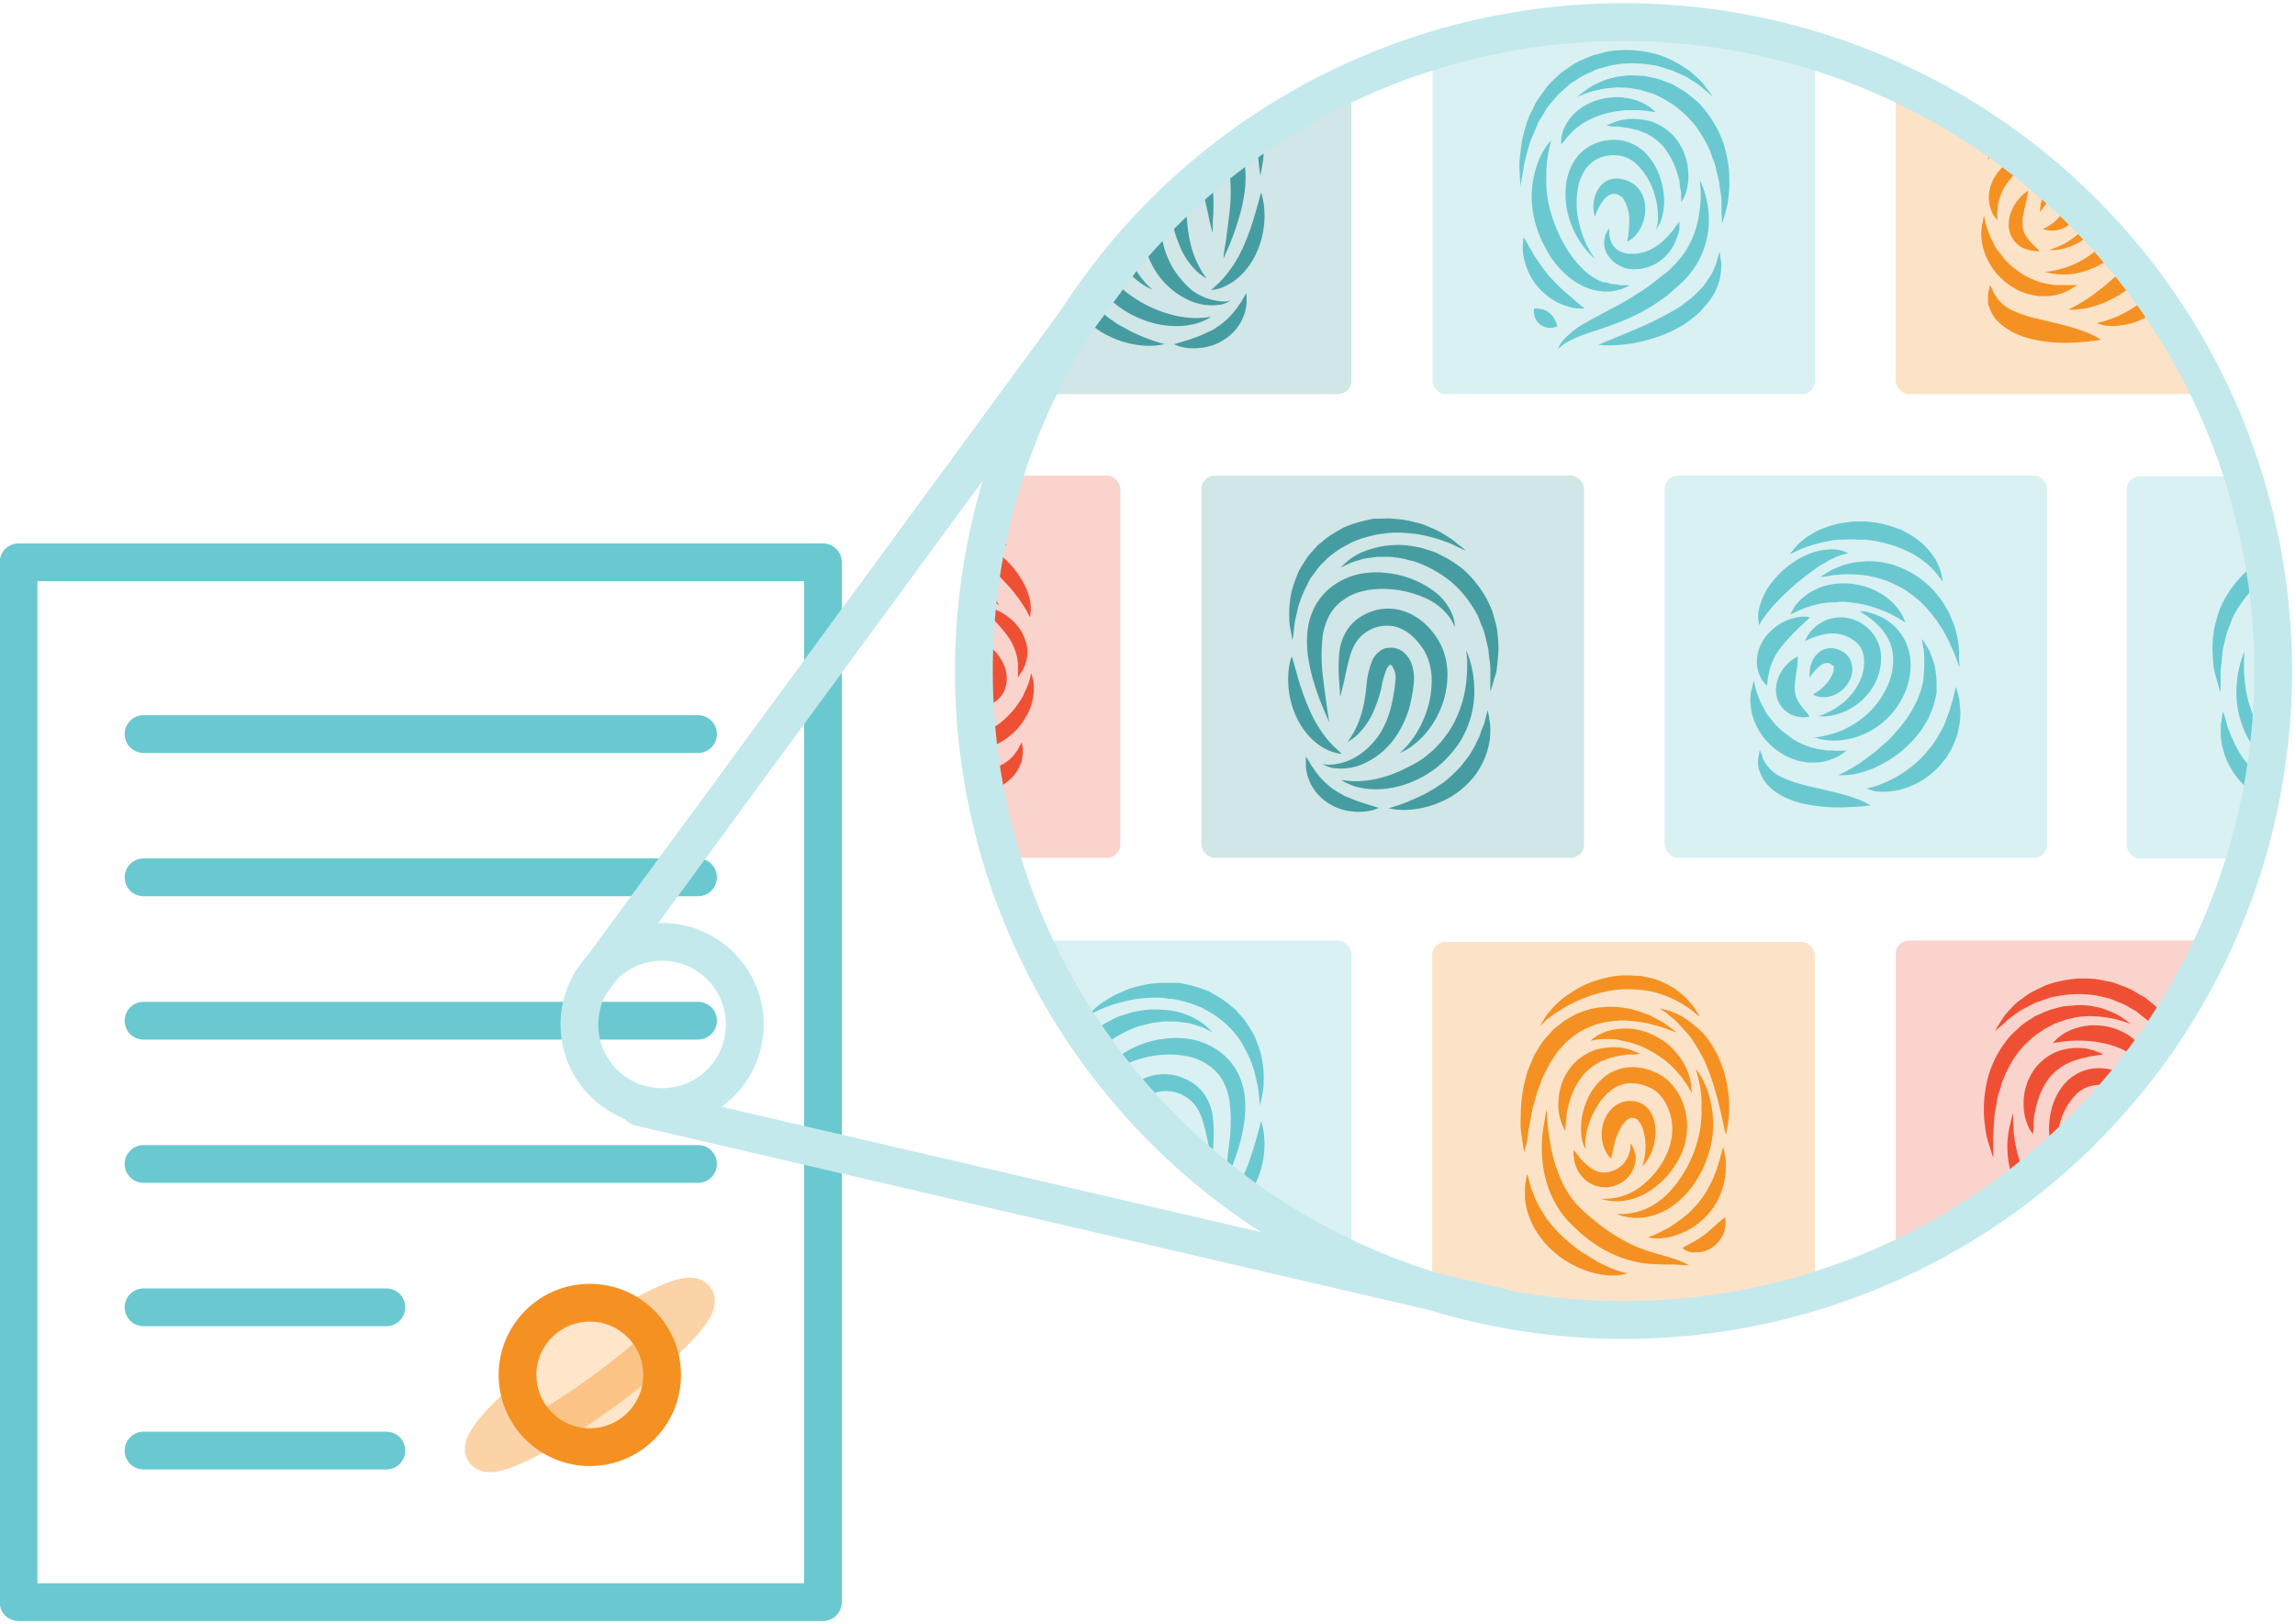 <svg id="Layer_1" data-name="Layer 1" xmlns="http://www.w3.org/2000/svg" xmlns:xlink="http://www.w3.org/1999/xlink" viewBox="0 0 260 184"><defs><style>.cls-1,.cls-16,.cls-2,.cls-3,.cls-5,.cls-6{fill:none;}.cls-2,.cls-3{stroke:#6ac9d0;stroke-linejoin:round;}.cls-16,.cls-2,.cls-3,.cls-4,.cls-5,.cls-6{stroke-width:4.28px;}.cls-16,.cls-3{stroke-linecap:round;}.cls-4{fill:#ffe5ca;}.cls-4,.cls-5{stroke:#f59122;}.cls-16,.cls-4,.cls-5,.cls-6{stroke-miterlimit:10;}.cls-5{opacity:0.4;}.cls-16,.cls-6{stroke:#c3e9ec;}.cls-7{clip-path:url(#clip-path);}.cls-8,.cls-9{fill:#469da1;}.cls-10,.cls-12,.cls-14,.cls-8{opacity:0.25;}.cls-10,.cls-11{fill:#6ac9d0;}.cls-12,.cls-13{fill:#f59122;}.cls-14,.cls-15{fill:#ef5034;}</style><clipPath id="clip-path"><ellipse class="cls-1" cx="183.93" cy="76.02" rx="73.6" ry="73.52"/></clipPath></defs><title>ipfs-illustrations-how</title><rect class="cls-2" x="2.1" y="63.7" width="91.13" height="117.8"/><line class="cls-3" x1="16.26" y1="83.16" x2="79.08" y2="83.16"/><line class="cls-3" x1="16.26" y1="99.39" x2="79.08" y2="99.39"/><line class="cls-3" x1="16.26" y1="115.63" x2="79.08" y2="115.63"/><line class="cls-3" x1="16.26" y1="131.86" x2="79.08" y2="131.86"/><line class="cls-3" x1="16.26" y1="148.1" x2="43.77" y2="148.1"/><line class="cls-3" x1="16.26" y1="164.33" x2="43.77" y2="164.33"/><ellipse class="cls-4" cx="66.82" cy="155.76" rx="8.19" ry="8.18"/><path class="cls-5" d="M59.21,158.78c-3.06,2.75-4.81,4.95-4.31,5.64s3.13-.3,6.7-2.36a78,78,0,0,0,6.64-4.36c6.58-4.78,11.29-9.53,10.51-10.6-0.49-.68-3.07.27-6.55,2.28"/><ellipse class="cls-6" cx="75.01" cy="116.06" rx="9.37" ry="9.36"/><g class="cls-7"><rect class="cls-8" x="109.75" y="1.35" width="43.35" height="43.3" rx="1.51" ry="1.51"/><path class="cls-9" d="M139.44,34a1.68,1.68,0,0,1-.28.19,2.86,2.86,0,0,1-.95.33,6.24,6.24,0,0,1-3.56-.53,8.62,8.62,0,0,1-2.07-1.34,9,9,0,0,1-1.79-2.14,12.35,12.35,0,0,1-1.15-2.71,17.73,17.73,0,0,1-.56-3,5.31,5.31,0,0,1,.12-1.71,3.22,3.22,0,0,1,1-1.73,2.34,2.34,0,0,1,1.1-.52,2.16,2.16,0,0,1,.66,0l0.12,0h0.06l0.08,0L132.56,21a2.71,2.71,0,0,1,1.36,1.52,9.94,9.94,0,0,1,.58,2.73,16.86,16.86,0,0,0,.33,2.15A10.72,10.72,0,0,0,136,30.48a8.42,8.42,0,0,0,.72,1.08l-0.3-.18a5.27,5.27,0,0,1-.8-0.6,8.33,8.33,0,0,1-2-3,15.35,15.35,0,0,1-.75-2.29,9.59,9.59,0,0,0-.62-2.22,1.16,1.16,0,0,0-.37-0.47s0.06,0,0,0l-0.08,0h-0.06l0.08,0h0a0.41,0.41,0,0,0-.14.09,2.38,2.38,0,0,0-.41,1.77,17.77,17.77,0,0,0,.42,2.59,10.53,10.53,0,0,0,.8,2.38,8,8,0,0,0,1.26,1.93A8.2,8.2,0,0,0,135.19,33a6.48,6.48,0,0,0,3,1.12,3.08,3.08,0,0,0,.93,0A1.65,1.65,0,0,0,139.44,34Z"/><path class="cls-9" d="M137.39,26.4s-0.15-.48-0.35-1.35-0.41-2.12-.83-3.46a5.2,5.2,0,0,0-1-1.84,4.27,4.27,0,0,0-.81-0.68c-0.09-.05-0.38-0.24-0.52-0.3a4.21,4.21,0,0,0-2.77-.28A4.69,4.69,0,0,0,129,19.7a6.11,6.11,0,0,0-.86,1l-0.18.24-0.2.31c-0.09.16-.18,0.33-0.26,0.52a7.16,7.16,0,0,0-.56,2.43,11,11,0,0,0,.84,4.62,11.48,11.48,0,0,0,1.79,3,9,9,0,0,0,1,1l-0.33-.15a6.86,6.86,0,0,1-.9-0.52,9.24,9.24,0,0,1-2.58-2.73,10.27,10.27,0,0,1-1.61-5.2,7.85,7.85,0,0,1,.54-3.19,7.74,7.74,0,0,1,.38-0.8l0.19-.32c0.1-.17.17-0.24,0.25-0.37a8,8,0,0,1,1.1-1.29,6.73,6.73,0,0,1,3-1.65,5.6,5.6,0,0,1,3.39.28,5.69,5.69,0,0,1,.77.37,7.35,7.35,0,0,1,.63.42,4.86,4.86,0,0,1,1.07,1.14,5.81,5.81,0,0,1,.92,2.55,19.39,19.39,0,0,1,0,3.71Z"/><path class="cls-9" d="M138.62,29.25s0-.5.16-1.35,0.29-2.08.47-3.51a19.58,19.58,0,0,0,.06-4.78,7.19,7.19,0,0,0-.75-2.35,5,5,0,0,0-1.62-1.79,6,6,0,0,0-2.27-1,9.92,9.92,0,0,0-2.54-.23,11.85,11.85,0,0,0-4.53,1.07A6.71,6.71,0,0,0,125,17.32a5.63,5.63,0,0,0-.5.84l-0.14.33,0-.36a4.21,4.21,0,0,1,.25-1A6.3,6.3,0,0,1,127,14.25a10.84,10.84,0,0,1,5-1.86,9.93,9.93,0,0,1,3.1.09,8,8,0,0,1,3,1.3,7.05,7.05,0,0,1,2.2,2.56,8,8,0,0,1,.79,3.08,12.16,12.16,0,0,1-.16,2.81,17.57,17.57,0,0,1-.55,2.39A30.55,30.55,0,0,1,139.18,28C138.83,28.8,138.62,29.25,138.62,29.25Z"/><path class="cls-9" d="M123.12,21.15s-0.05.39-.07,1.07a17.42,17.42,0,0,0,.13,2.76,13.19,13.19,0,0,0,1,3.64,10.08,10.08,0,0,0,1,1.82c0.2,0.29.41,0.57,0.63,0.85l0.17,0.21L126,31.57l0.1,0.11,0.4,0.42c0.27,0.28.52,0.47,0.78,0.72s0.54,0.47.84,0.66a15.7,15.7,0,0,0,1.78,1.09,15.07,15.07,0,0,0,1.81.77,13,13,0,0,0,1.71.47,11.39,11.39,0,0,0,1.51.2,8.82,8.82,0,0,0,1.19,0,6.49,6.49,0,0,0,.78-0.09l0.28,0a6.08,6.08,0,0,1-1,.5,5.8,5.8,0,0,1-1.23.36,7.77,7.77,0,0,1-1.66.16,9.26,9.26,0,0,1-2-.2,10.59,10.59,0,0,1-2.13-.65,10.77,10.77,0,0,1-2.1-1.14c-0.35-.22-0.66-0.49-1-0.74s-0.65-.59-0.91-0.88l-0.39-.43-0.1-.11-0.12-.15-0.19-.25a8.61,8.61,0,0,1-.7-1,10.88,10.88,0,0,1-1.5-6.33,11.82,11.82,0,0,1,.51-2.84A7.74,7.74,0,0,1,123.12,21.15Z"/><path class="cls-9" d="M120.67,27.94s0.1,0.27.24,0.75c0.07,0.24.15,0.53,0.23,0.86s0.26,0.65.38,1,0.35,0.74.51,1.15a12.83,12.83,0,0,0,.68,1.2c0.25,0.4.57,0.77,0.87,1.16a11.8,11.8,0,0,0,1,1.06,13.13,13.13,0,0,0,1.16,1c0.42,0.26.81,0.59,1.24,0.8s0.83,0.47,1.24.67,0.8,0.38,1.17.53A20.46,20.46,0,0,0,132,39l-0.2,0a3.74,3.74,0,0,1-.57.11,8.29,8.29,0,0,1-2.09,0,9.39,9.39,0,0,1-1.38-.25,9.11,9.11,0,0,1-1.5-.5,10.81,10.81,0,0,1-1.53-.77,10.18,10.18,0,0,1-1.42-1.08,9.67,9.67,0,0,1-1.21-1.33,10.55,10.55,0,0,1-.88-1.5,7.43,7.43,0,0,1-.54-1.52,6.71,6.71,0,0,1-.24-1.41c0-.45,0-0.85,0-1.2s0.09-.64.12-0.88C120.6,28.22,120.67,27.94,120.67,27.94Z"/><path class="cls-9" d="M120.37,25.81s-0.14-.43-0.36-1.2c-0.1-.38-0.25-0.84-0.36-1.38s-0.13-1.2-.18-1.91a13.66,13.66,0,0,1,.12-2.28,6.52,6.52,0,0,1,.26-1.23c0.11-.42.22-0.85,0.37-1.27a11.88,11.88,0,0,1,1.33-2.45,13.13,13.13,0,0,1,1.92-2.16,13.71,13.71,0,0,1,2.43-1.56l0.63-.32a6.72,6.72,0,0,1,.66-0.23c0.45-.13.88-0.3,1.32-0.39s0.88-.16,1.31-0.22a12.44,12.44,0,0,1,3.56.21,10.68,10.68,0,0,1,1.81.68,7.77,7.77,0,0,1,1.25.78c0.61,0.54.93,0.85,0.93,0.85s-0.43-.19-1.12-0.52a11.49,11.49,0,0,0-1.31-.42,3.54,3.54,0,0,0-.82-0.15l-0.91-.13h-1a4.89,4.89,0,0,0-1.05.08,9,9,0,0,0-1.09.17c-0.36.11-.74,0.19-1.12,0.29a13,13,0,0,0-2.2,1,12.11,12.11,0,0,0-2,1.37,11.25,11.25,0,0,0-1.67,1.79,13.23,13.23,0,0,0-1.27,2c-0.17.35-.27,0.73-0.42,1.08a5.48,5.48,0,0,0-.37,1.05l-0.24,1a4.59,4.59,0,0,0-.19,1c-0.05.64-.12,1.23-0.19,1.77s0,1,0,1.42C120.39,25.35,120.37,25.81,120.37,25.81Z"/><path class="cls-9" d="M123.14,9.85s0.33-.31.92-0.84a6,6,0,0,1,1.15-.86,9.25,9.25,0,0,1,1.67-.92l1-.43A9.59,9.59,0,0,1,129,6.49a11.76,11.76,0,0,1,2.53-.38c0.45,0,.9,0,1.36,0,0.23,0,.47,0,0.7,0l0.69,0.15a13.74,13.74,0,0,1,2.75.87l1.26,0.73a10.23,10.23,0,0,1,1.15.87c0.18,0.15.38,0.29,0.55,0.46l0.47,0.53a7.42,7.42,0,0,1,.86,1.08c0.24,0.39.48,0.76,0.69,1.14s0.32,0.79.48,1.17a9.48,9.48,0,0,1,.56,2.22,10.72,10.72,0,0,1,.1,1.9,6.36,6.36,0,0,1-.14,1.44c-0.13.79-.23,1.23-0.23,1.23s-0.07-.46-0.16-1.23a8.34,8.34,0,0,0-.21-1.37l-0.19-.82a4.42,4.42,0,0,0-.25-0.89,12,12,0,0,0-.8-1.88c-0.18-.31-0.33-0.65-0.54-1s-0.45-.61-0.68-0.92a5.91,5.91,0,0,0-.8-0.86,5.67,5.67,0,0,0-.89-0.79,8.38,8.38,0,0,0-1-.7L136.23,9a11.87,11.87,0,0,0-2.31-.79,6.42,6.42,0,0,0-1.19-.23c-0.4,0-.79-0.12-1.18-0.13a15.23,15.23,0,0,0-2.27.09,12.45,12.45,0,0,0-2,.37,12.79,12.79,0,0,0-1.68.52,7.8,7.8,0,0,0-1.3.54C123.56,9.67,123.14,9.85,123.14,9.85Z"/><path class="cls-9" d="M142.88,21.81s0.06,0.21.15,0.57a8,8,0,0,1,.21,1.53,10.08,10.08,0,0,1-.86,4.65A8.43,8.43,0,0,1,141,30.74a6.85,6.85,0,0,1-.86.83,5.51,5.51,0,0,1-.88.61,5.2,5.2,0,0,1-1.47.59c-0.38.07-.59,0.08-0.59,0.08l0.44-.38a12.62,12.62,0,0,0,1-1,14.09,14.09,0,0,0,2.23-3.56,22.27,22.27,0,0,0,.83-2.12c0.1-.35.24-0.69,0.33-1l0.27-.93,0.4-1.44C142.8,22,142.88,21.81,142.88,21.81Z"/><path class="cls-9" d="M133,39l1.68-.51,0.76-.27c0.27-.09.54-0.21,0.81-0.32s0.55-.26.83-0.38,0.55-.28.79-0.47a5.15,5.15,0,0,0,.73-0.53,5.83,5.83,0,0,0,.65-0.59,6.05,6.05,0,0,0,.56-0.63,5.46,5.46,0,0,0,.47-0.63c0.13-.21.3-0.39,0.39-0.57s0.2-.34.28-0.48,0.28-.42.28-0.42,0,0.18,0,.5c0,0.16,0,.36,0,0.59a3.4,3.4,0,0,1-.12.75,3.2,3.2,0,0,1-.27.88,4.29,4.29,0,0,1-.49.93,4.51,4.51,0,0,1-.72.87,4.77,4.77,0,0,1-.91.73,6.41,6.41,0,0,1-1,.54,7.15,7.15,0,0,1-1.06.32,6.79,6.79,0,0,1-1.91.13A4.92,4.92,0,0,1,133,39Z"/><rect class="cls-10" x="162.29" y="1.35" width="43.35" height="43.3" rx="1.51" ry="1.51"/><path class="cls-11" d="M184.35,27.37s0-.23.1-0.57a10.06,10.06,0,0,0,.11-1.35,4.72,4.72,0,0,0-.69-3,0.91,0.91,0,0,0-.3-0.24,2,2,0,0,0-.31-0.16,1.1,1.1,0,0,0-.59-0.08,1.38,1.38,0,0,0-.62.3,3.1,3.1,0,0,0-.53.59,5.54,5.54,0,0,0-.64,1.18,4.31,4.31,0,0,0-.19.52,4.38,4.38,0,0,1-.13-0.55,4.11,4.11,0,0,1,.06-1.53,3.34,3.34,0,0,1,.42-1,2.54,2.54,0,0,1,1-1,2.59,2.59,0,0,1,1.61-.21,3.43,3.43,0,0,1,.77.23,3.85,3.85,0,0,1,.69.38,3.16,3.16,0,0,1,1,1.3,4,4,0,0,1,.29,1.41,4.47,4.47,0,0,1-.55,2.25,3.76,3.76,0,0,1-1,1.22A2.44,2.44,0,0,1,184.35,27.37Z"/><path class="cls-11" d="M187.54,26.13a3.26,3.26,0,0,0,.28-1.16,8.33,8.33,0,0,0-.4-3,7.58,7.58,0,0,0-2.11-3.46,3.75,3.75,0,0,0-1.86-.88,4.43,4.43,0,0,0-2.16.23,3.72,3.72,0,0,0-1.66,1.3,5.47,5.47,0,0,0-.85,2.05,9.67,9.67,0,0,0,.15,4.22,11.72,11.72,0,0,0,1.13,2.9,10.67,10.67,0,0,0,.63,1,8.68,8.68,0,0,1-.87-0.87,10.08,10.08,0,0,1-1.72-2.8,9.57,9.57,0,0,1-.69-4.71,6.5,6.5,0,0,1,.93-2.69,4.9,4.9,0,0,1,2.36-2,5.62,5.62,0,0,1,3-.35,5.07,5.07,0,0,1,2.65,1.36,6.83,6.83,0,0,1,1.48,2.2,8.66,8.66,0,0,1,.61,2.21,7,7,0,0,1-.28,3.34,3.33,3.33,0,0,1-.44.83Z"/><path class="cls-11" d="M176.87,16.37s0-.21,0-0.58a2.27,2.27,0,0,1,.12-0.66,3.23,3.23,0,0,1,.33-0.85,4.19,4.19,0,0,1,.58-0.91,5.77,5.77,0,0,1,.85-0.86,6,6,0,0,1,1.08-.7,6.92,6.92,0,0,1,1.23-.5,7.77,7.77,0,0,1,2.56-.29,7,7,0,0,1,1.17.19,4.61,4.61,0,0,1,1,.32,4,4,0,0,1,.78.4,2.94,2.94,0,0,1,.55.39c0.29,0.24.43,0.39,0.43,0.39L187,12.63a12.07,12.07,0,0,0-1.42-.15c-0.29,0-.6,0-0.92,0s-0.66,0-1,.06-0.7.07-1,.16a9.81,9.81,0,0,0-1.05.25,8.82,8.82,0,0,0-1,.36,8.49,8.49,0,0,0-.93.45,8.78,8.78,0,0,0-.82.53,7.19,7.19,0,0,0-.68.58,5,5,0,0,0-.53.56,3.27,3.27,0,0,0-.39.5C177,16.2,176.87,16.37,176.87,16.37Z"/><path class="cls-11" d="M184.66,32.32s-0.33.17-.92,0.42a7.17,7.17,0,0,1-1.19.27,5.59,5.59,0,0,1-1.6-.08,6.07,6.07,0,0,1-1.82-.62c-0.29-.17-0.61-0.34-0.9-0.54s-0.58-.44-0.85-0.68-0.53-.52-0.79-0.8-0.48-.58-0.71-0.89-0.43-.63-0.62-1l-0.54-1a14.7,14.7,0,0,1-.79-2.15,11.56,11.56,0,0,1-.38-2.21,10.49,10.49,0,0,1,.06-2.08,10.25,10.25,0,0,1,.37-1.8,8.8,8.8,0,0,1,1.13-2.48,5.49,5.49,0,0,1,.63-0.8s-0.11.36-.24,1a15.08,15.08,0,0,0-.32,2.51c0,0.52,0,1.07,0,1.66a14.15,14.15,0,0,0,.22,1.8,15.36,15.36,0,0,0,.48,1.85,19.17,19.17,0,0,0,.74,1.85,18.48,18.48,0,0,0,.94,1.74l0.54,0.8,0.58,0.73,0.62,0.65c0.21,0.21.43,0.37,0.64,0.56a7.07,7.07,0,0,0,1.34.8l0.33,0.15L182,32c0.22,0.06.43,0.14,0.62,0.18,0.39,0,.75.13,1.07,0.12C184.29,32.31,184.66,32.32,184.66,32.32Z"/><path class="cls-11" d="M192.56,20.43a6.68,6.68,0,0,1,.48,1.12,10.16,10.16,0,0,1,.55,3.21,9.66,9.66,0,0,1-2.67,6.86c-0.34.36-.64,0.63-1,0.94s-0.69.6-1,.89a24,24,0,0,1-2.24,1.5,22.3,22.3,0,0,1-2.31,1.17c-1.53.67-3,1.14-4.2,1.54a13.2,13.2,0,0,0-2.8,1.2,5.08,5.08,0,0,0-.69.52l-0.22.23,0.13-.29a3.7,3.7,0,0,1,.5-0.77,9.4,9.4,0,0,1,2.58-2c1.15-.67,2.5-1.34,3.88-2.11,0.7-.38,1.38-0.81,2.07-1.24a22,22,0,0,0,2-1.43c0.33-.25.65-0.51,1-0.77s0.65-.56.9-0.82a10.43,10.43,0,0,0,1.43-1.73,10.83,10.83,0,0,0,1.48-3.8,15.22,15.22,0,0,0,.25-3C192.61,20.87,192.56,20.43,192.56,20.43Z"/><path class="cls-11" d="M194.8,28.53s0.06,0.3.14,0.82a3.3,3.3,0,0,1,.06,1,8.88,8.88,0,0,1-.18,1.31,8.67,8.67,0,0,1-.55,1.45,7.29,7.29,0,0,1-1,1.44l-0.6.69c-0.22.21-.45,0.42-0.69,0.62a13.08,13.08,0,0,1-1.53,1.09,17.25,17.25,0,0,1-1.65.83,17.81,17.81,0,0,1-3.26,1c-0.51.11-1,.18-1.45,0.23a13.5,13.5,0,0,1-3,.06l0.76-.34,2-.82c0.81-.34,1.74-0.72,2.71-1.17,0.49-.21,1-0.47,1.47-0.71s1-.53,1.46-0.79,1-.56,1.36-0.9c0.21-.16.42-0.32,0.64-0.47l0.56-.51a10.73,10.73,0,0,0,1-1.05c0.29-.36.49-0.74,0.74-1.08s0.32-.69.48-1a4.55,4.55,0,0,0,.3-0.88C194.7,28.82,194.8,28.53,194.8,28.53Z"/><path class="cls-11" d="M195.1,25.35s0-.45-0.07-1.22c0-.39,0-0.86,0-1.4s-0.16-1.11-.22-1.73-0.3-1.29-.42-2a6.62,6.62,0,0,0-.34-1c-0.14-.35-0.23-0.72-0.39-1.07a14.36,14.36,0,0,0-1.15-2.05A11.52,11.52,0,0,0,190.95,13L190,12.19a7.64,7.64,0,0,0-1-.67,6,6,0,0,0-1-.56,5.72,5.72,0,0,0-1.06-.44l-1.07-.33L184.84,10a6,6,0,0,0-1-.07,4.92,4.92,0,0,0-1,0,10.27,10.27,0,0,0-1.7.24,8.2,8.2,0,0,0-1.31.36c-0.71.27-1.14,0.43-1.14,0.43s0.33-.28,1-0.77a6.19,6.19,0,0,1,1.24-.73,7.83,7.83,0,0,1,1.78-.65,5.84,5.84,0,0,1,1.07-.19,6.08,6.08,0,0,1,1.17-.08l1.25,0.06c0.42,0.05.85,0.17,1.29,0.26a7.21,7.21,0,0,1,1.29.42l0.65,0.25c0.21,0.1.41,0.23,0.61,0.35a9.43,9.43,0,0,1,1.2.77l1.11,0.91a13.42,13.42,0,0,1,1.74,2.24,12.38,12.38,0,0,1,1.17,2.46,16.29,16.29,0,0,1,.55,2.45,16.21,16.21,0,0,1,.11,2.22c0,0.69-.1,1.32-0.16,1.86s-0.22,1-.31,1.37C195.23,24.92,195.1,25.35,195.1,25.35Z"/><path class="cls-11" d="M194.08,11s-0.39-.33-1.06-0.92a7.53,7.53,0,0,0-1.27-.92c-0.26-.16-0.5-0.35-0.8-0.5l-1-.45L189.48,8c-0.18-.07-0.37-0.11-0.55-0.17l-1.15-.36a14.71,14.71,0,0,0-2.56-.29,12.49,12.49,0,0,0-2.72.23l-1.35.36c-0.44.15-.86,0.38-1.29,0.56a6.51,6.51,0,0,0-1.22.69L178,9.41a6.34,6.34,0,0,0-.53.45c-0.33.32-.71,0.59-1,0.93l-0.87,1a7,7,0,0,0-.73,1.1c-0.22.37-.47,0.72-0.65,1.1-0.29.78-.67,1.49-0.9,2.19s-0.38,1.37-.55,2-0.19,1.12-.28,1.56l-0.25,1.38s0-.5-0.08-1.4c0-.45-0.07-1,0-1.63s0.15-1.33.26-2.11a22.54,22.54,0,0,1,.68-2.45c0.15-.43.39-0.84,0.59-1.27a6.69,6.69,0,0,1,.73-1.28l0.91-1.24a12.5,12.5,0,0,1,1.12-1.11,7.68,7.68,0,0,1,.6-0.53l0.67-.45a7.75,7.75,0,0,1,1.4-.82c0.5-.2,1-0.45,1.51-0.61l1.56-.39a12,12,0,0,1,3.11-.11,12.56,12.56,0,0,1,2.83.56,12.09,12.09,0,0,1,2.31,1.12L191.38,8c0.29,0.21.53,0.47,0.77,0.69a6.48,6.48,0,0,1,1.11,1.19C193.79,10.62,194.08,11,194.08,11Z"/><path class="cls-11" d="M190.26,25.09s0,0.22,0,.58c0,0.18,0,.41-0.09.65a7.46,7.46,0,0,1-.29.85,4,4,0,0,1-.51,1,4.6,4.6,0,0,1-.78.95,2.55,2.55,0,0,1-.51.42,5.45,5.45,0,0,1-.58.38,5.16,5.16,0,0,1-1.34.48,2.78,2.78,0,0,1-.72.09,3.32,3.32,0,0,1-.73,0,7,7,0,0,1-.71-0.14L183.3,30a3.24,3.24,0,0,1-1-.89,1.66,1.66,0,0,1-.33-0.54,1.86,1.86,0,0,1-.18-0.55,2.18,2.18,0,0,1,0-1,1.72,1.72,0,0,1,.22-0.67c0.18-.34.3-0.51,0.3-0.51s0,0.23,0,.58a2,2,0,0,0,.1.6,2.14,2.14,0,0,0,.26.66,1,1,0,0,0,.23.3,0.93,0.93,0,0,0,.28.27,2.69,2.69,0,0,0,.73.38l0.43,0.11,0.47,0a2.76,2.76,0,0,0,.48,0,1.59,1.59,0,0,0,.48-0.07,5,5,0,0,0,1-.29,7.12,7.12,0,0,0,.87-0.49,5.41,5.41,0,0,0,.77-0.6,6.33,6.33,0,0,0,.64-0.64l0.52-.6c0.14-.21.27-0.39,0.38-0.54S190.26,25.09,190.26,25.09Z"/><path class="cls-11" d="M179.53,34.94a4.58,4.58,0,0,1-1.84-.2,6.92,6.92,0,0,1-1.75-.77,7.5,7.5,0,0,1-2.36-2.35,8.62,8.62,0,0,1-.51-1,8.21,8.21,0,0,1-.33-1,4.38,4.38,0,0,1-.18-0.88,5.12,5.12,0,0,1,0-1.34c0-.32.06-0.5,0.06-0.5s0.11,0.16.27,0.43,0.18,0.3.27,0.49,0.24,0.39.36,0.61,0.25,0.46.42,0.7l0.49,0.74c0.19,0.24.35,0.51,0.55,0.75s0.37,0.51.6,0.73a16,16,0,0,0,1.31,1.35c0.44,0.42.89,0.79,1.29,1.11C178.91,34.51,179.53,34.94,179.53,34.94Z"/><path class="cls-11" d="M190.46,22.91s0-.24,0-0.66c0-.21,0-0.45-0.06-0.72s-0.1-.58-0.13-0.91-0.14-.68-0.26-1a9.49,9.49,0,0,0-.4-1.09,7.53,7.53,0,0,0-.56-1.06,7.7,7.7,0,0,0-.72-1,6.56,6.56,0,0,0-.9-0.78,7.64,7.64,0,0,0-1-.6c-0.37-.11-0.7-0.31-1.07-0.38s-0.7-.21-1-0.23-0.64-.09-0.92-0.14l-0.73,0L182,14.22s0.21-.1.61-0.26c0.2-.08.44-0.18,0.73-0.27s0.62-.13,1-0.19a5.64,5.64,0,0,1,1.22,0,7.46,7.46,0,0,1,1.38.22,6.27,6.27,0,0,1,1.39.64,6.34,6.34,0,0,1,1.24,1,7,7,0,0,1,.9,1.29,3.43,3.43,0,0,1,.32.69,5.54,5.54,0,0,1,.24.7,6.74,6.74,0,0,1,.22,1.36,6.62,6.62,0,0,1,0,1.21,6.26,6.26,0,0,1-.45,1.74C190.58,22.7,190.46,22.91,190.46,22.91Z"/><path class="cls-11" d="M176.44,36.94a1.68,1.68,0,0,1-.69.2,1.85,1.85,0,0,1-1.24-.36,1.82,1.82,0,0,1-.7-1.12,1.46,1.46,0,0,1,0-.73h0.22a4.48,4.48,0,0,1,.46.07,2.18,2.18,0,0,1,1.68,1.27A3.25,3.25,0,0,1,176.44,36.94Z"/><rect class="cls-12" x="214.77" y="1.35" width="43.35" height="43.3" rx="1.51" ry="1.51"/><path class="cls-13" d="M231.45,25.93l0.44-.22a5.09,5.09,0,0,0,.95-0.66,4.08,4.08,0,0,0,.89-1.11,1.85,1.85,0,0,0,.27-1.16,0.68,0.68,0,0,0-.06-0.16l0,0s0,0,0,0l0,0,0,0-0.2-.16a1.2,1.2,0,0,0-.45-0.21,1.5,1.5,0,0,0-1.13.49,4.46,4.46,0,0,0-.76.89,3.63,3.63,0,0,0-.26.41,3.11,3.11,0,0,1,0-.5,3.43,3.43,0,0,1,.35-1.3,2.91,2.91,0,0,1,.59-0.79,2,2,0,0,1,1.13-.55,2.24,2.24,0,0,1,1.43.29l0.22,0.13,0.05,0,0,0L235,21.37l0.16,0.14a2,2,0,0,1,.47.71,2.39,2.39,0,0,1,0,1.5,3.17,3.17,0,0,1-.58,1.13A3.45,3.45,0,0,1,233.34,26a2.86,2.86,0,0,1-1.4.07A2.48,2.48,0,0,1,231.45,25.93Z"/><path class="cls-13" d="M230.58,19.89l0.11-.21a3.48,3.48,0,0,1,.37-0.56,4.52,4.52,0,0,1,2-1.43,4.15,4.15,0,0,1,1.73-.25,4.39,4.39,0,0,1,1.9.57,4.66,4.66,0,0,1,.86.63,4.45,4.45,0,0,1,.71.83,4.26,4.26,0,0,1,.67,2.1,6,6,0,0,1-1.16,3.85,7,7,0,0,1-2.57,2.21,6.87,6.87,0,0,1-2.23.69,6.23,6.23,0,0,1-.64,0h-0.23l0.22-.07a6.07,6.07,0,0,0,.6-0.21,7.93,7.93,0,0,0,1.93-1.06,7.08,7.08,0,0,0,2-2.23,5.33,5.33,0,0,0,.69-3.11,3.29,3.29,0,0,0-.51-1.39,2.71,2.71,0,0,0-.49-0.54,6.39,6.39,0,0,0-.59-0.4,3.88,3.88,0,0,0-1.28-.48,4.32,4.32,0,0,0-1.27,0,6.12,6.12,0,0,0-1.13.26,7.34,7.34,0,0,0-.87.36l-0.56.3Z"/><path class="cls-13" d="M228.9,16.85s0.11-.22.32-0.58a2.64,2.64,0,0,1,.45-0.61,4.15,4.15,0,0,1,.74-0.72l0.47-.36,0.55-.31a7.48,7.48,0,0,1,1.27-.53,8.13,8.13,0,0,1,1.44-.27,8.63,8.63,0,0,1,1.52,0,8.77,8.77,0,0,1,1.48.28,7.84,7.84,0,0,1,1.37.51,8.22,8.22,0,0,1,1.16.69,6.13,6.13,0,0,1,.91.79,4.13,4.13,0,0,1,.65.78,3.36,3.36,0,0,1,.4.66c0.18,0.39.26,0.61,0.26,0.61l-0.55-.36a6.57,6.57,0,0,0-.61-0.38,7.89,7.89,0,0,0-.8-0.43c-0.28-.16-0.62-0.27-1-0.42s-0.71-.25-1.08-0.37-0.77-.21-1.18-0.28-0.81-.12-1.22-0.18a12,12,0,0,0-1.23,0c-0.41,0-.8.06-1.19,0.07s-0.77.1-1.11,0.21a6.67,6.67,0,0,0-1,.29,7.48,7.48,0,0,0-.82.33,3.9,3.9,0,0,0-.65.32C229.12,16.75,228.9,16.85,228.9,16.85Z"/><path class="cls-13" d="M238,38.5s-0.26.05-.7,0.1-1,.13-1.77.17a17.4,17.4,0,0,1-5.42-.37,11.05,11.05,0,0,1-1.48-.49,7.25,7.25,0,0,1-1.39-.76,5.75,5.75,0,0,1-1.14-1,4.17,4.17,0,0,1-.69-1.22,5.06,5.06,0,0,1-.19-0.57l0-.54c0-.17,0-0.32,0-0.46l0.07-.38a5.46,5.46,0,0,1,.17-0.69s0.13,0.24.3,0.63l0.14,0.31c0.08,0.1.14,0.21,0.22,0.33l0.23,0.35,0.31,0.33a4.59,4.59,0,0,0,.74.61,7,7,0,0,0,1,.49c0.34,0.16.74,0.28,1.13,0.42s0.82,0.25,1.27.34c1.74,0.44,3.62.82,5,1.34a10.68,10.68,0,0,1,1.68.72C237.8,38.35,238,38.5,238,38.5Z"/><path class="cls-13" d="M243.81,19.63s0.2,0.27.51,0.76a5,5,0,0,1,.51.92c0.15,0.39.32,0.85,0.47,1.36a14.46,14.46,0,0,1,.21,1.69l0,0.94a3.67,3.67,0,0,1-.14,1c-0.07.33-.16,0.66-0.25,1s-0.26.64-.4,1a5.33,5.33,0,0,1-.49.94c-0.19.3-.35,0.62-0.57,0.89a12.14,12.14,0,0,1-1.37,1.57,13.21,13.21,0,0,1-1.53,1.28,13.63,13.63,0,0,1-1.6.94c-0.26.13-.51,0.26-0.77,0.37l-0.75.27a9.08,9.08,0,0,1-1.34.37c-0.41.08-.77,0.1-1.06,0.14a7.78,7.78,0,0,1-.93,0l0.81-.4,0.87-.51c0.32-.23.69-0.43,1.07-0.72s0.78-.58,1.2-0.91,0.81-.72,1.25-1.08,0.84-.8,1.21-1.25a15.87,15.87,0,0,0,1.12-1.37c0.19-.23.32-0.49,0.48-0.73a5,5,0,0,0,.44-0.74c0.12-.26.26-0.51,0.39-0.75l0.29-.77,0.15-.38,0.09-.38,0.19-.75L244,22.81c0-.44,0-0.85,0-1.24a9.1,9.1,0,0,0-.11-1C243.82,20,243.81,19.63,243.81,19.63Z"/><path class="cls-13" d="M248.08,22.85s-0.15-.33-0.37-0.9a10.48,10.48,0,0,0-.41-1c-0.19-.37-0.34-0.79-0.58-1.23L246.34,19a5.12,5.12,0,0,0-.41-0.7l-0.47-.71-0.54-.69a14.51,14.51,0,0,0-1.22-1.35,12.82,12.82,0,0,0-1.45-1.16,4.58,4.58,0,0,0-.78-0.5,7.1,7.1,0,0,0-.81-0.43l-0.83-.37L239,12.83a6.76,6.76,0,0,0-.84-0.21,4.88,4.88,0,0,0-.82-0.16,12.13,12.13,0,0,0-1.56-.12,9.46,9.46,0,0,0-1.36,0,7.38,7.38,0,0,0-1.07.11c-0.6.1-1,.13-1,0.13s0.28-.21.81-0.55a4.79,4.79,0,0,1,1-.53l0.65-.28c0.23-.09.49-0.13,0.76-0.21a8.52,8.52,0,0,1,.85-0.19l0.93-.08a6.23,6.23,0,0,1,1,0,5.82,5.82,0,0,1,1,.1l1.06,0.22c0.35,0.11.7,0.24,1.05,0.37a6.74,6.74,0,0,1,1,.49,6,6,0,0,1,1,.59A11.21,11.21,0,0,1,245.24,14c0.26,0.27.47,0.57,0.7,0.85a5.37,5.37,0,0,1,.6.89c0.17,0.31.37,0.59,0.51,0.9l0.38,0.91a9.79,9.79,0,0,1,.51,1.7,10.64,10.64,0,0,1,.21,1.48,5.73,5.73,0,0,1,0,1.12C248.12,22.49,248.08,22.85,248.08,22.85Z"/><path class="cls-13" d="M235.45,9.92s-0.22.07-.61,0.15a5.13,5.13,0,0,0-.64.21c-0.23.06-.49,0.22-0.77,0.33s-0.57.31-.87,0.47-0.62.36-.93,0.59-0.64.44-1,.68-0.64.5-1,.75c-0.62.53-1.22,1.08-1.76,1.63-0.27.27-.52,0.55-0.76,0.81s-0.47.51-.65,0.77-0.38.47-.51,0.69-0.3.4-.38,0.57c-0.19.33-.32,0.53-0.32,0.53s0-.22,0-0.63a3.58,3.58,0,0,1,.07-0.73,4.6,4.6,0,0,1,.23-0.93,7.9,7.9,0,0,1,1.08-2.13,10.78,10.78,0,0,1,1.85-2,11.33,11.33,0,0,1,1.13-.81,8.18,8.18,0,0,1,1.19-.64A8.71,8.71,0,0,1,232,9.77a7.69,7.69,0,0,1,1.13-.2,4.61,4.61,0,0,1,1,0,3.08,3.08,0,0,1,.73.13C235.24,9.83,235.45,9.92,235.45,9.92Z"/><path class="cls-13" d="M231.49,30.84l1-.15c0.3-.06.66-0.13,1.07-0.25a4.48,4.48,0,0,0,.63-0.2,6.58,6.58,0,0,0,.68-0.26,9.83,9.83,0,0,0,2.82-1.83,9.33,9.33,0,0,0,1.24-1.39,8.71,8.71,0,0,0,1-1.63,7.23,7.23,0,0,0,.58-1.77,6.08,6.08,0,0,0,.11-1.77,5.3,5.3,0,0,0-1.19-2.92,4.29,4.29,0,0,0-.48-0.53,3.65,3.65,0,0,0-.48-0.45,11,11,0,0,0-.87-0.67l-0.84-.53,0.26,0a7.26,7.26,0,0,1,.73.14,6.5,6.5,0,0,1,1.11.39,5.32,5.32,0,0,1,1.34.81,5.78,5.78,0,0,1,2.1,3.46,7.51,7.51,0,0,1-.62,4.61,9.15,9.15,0,0,1-2.89,3.53,8.14,8.14,0,0,1-1.81,1,7.5,7.5,0,0,1-1.77.53,6.66,6.66,0,0,1-1.54.13,7,7,0,0,1-1.17-.1,6.32,6.32,0,0,1-.72-0.17Z"/><path class="cls-13" d="M226.25,24.94s-0.11-.14-0.28-0.38a2.24,2.24,0,0,1-.27-0.46,5.7,5.7,0,0,1-.26-0.7,5,5,0,0,1-.12-0.87,4.09,4.09,0,0,1,.08-1,4.42,4.42,0,0,1,.33-1,5.32,5.32,0,0,1,.56-0.94,6.27,6.27,0,0,1,3.14-2.19,5.32,5.32,0,0,1,1.23-.23c0.31,0,.48,0,0.48,0l-0.37.29-0.92.73a14.54,14.54,0,0,0-2.3,2.33,6.71,6.71,0,0,0-.47.69,6.37,6.37,0,0,0-.75,2.14c0,0.22,0,.42-0.06.61a4.73,4.73,0,0,0,0,.52C226.27,24.77,226.25,24.94,226.25,24.94Z"/><path class="cls-13" d="M231.09,28.45h-0.4a3.23,3.23,0,0,1-1-.19A2.62,2.62,0,0,1,229,28a2.78,2.78,0,0,1-.67-0.55,2.82,2.82,0,0,1-.53-0.82,3.4,3.4,0,0,1-.23-1,4,4,0,0,1,.08-1,4.21,4.21,0,0,1,.27-0.84,5.33,5.33,0,0,1,.79-1.25,4.5,4.5,0,0,1,.74-0.71c0.2-.15.32-0.23,0.32-0.23s0,0.15-.06.39-0.11.58-.21,1l-0.14.61c-0.06.21-.07,0.43-0.13,0.65s-0.08.44-.09,0.65a4.93,4.93,0,0,0,0,.62,3.45,3.45,0,0,0,.09.56,2.67,2.67,0,0,0,.21.51,3,3,0,0,0,.32.49,5.67,5.67,0,0,0,.38.44c0.26,0.27.49,0.5,0.68,0.67S231.09,28.45,231.09,28.45Z"/><path class="cls-13" d="M228.85,10s0.2-.26.57-0.69a4,4,0,0,1,.75-0.71,5.87,5.87,0,0,1,1.13-.79c0.22-.12.44-0.26,0.69-0.39l0.78-.31a10.31,10.31,0,0,1,1.75-.51c0.31-.05.63-0.09,1-0.13a4.7,4.7,0,0,1,1-.06c0.33,0,.67,0,1,0l1,0.1a8.11,8.11,0,0,1,1,.21,7.27,7.27,0,0,1,1,.27c0.32,0.11.63,0.23,0.93,0.35l0.87,0.45a9,9,0,0,1,1.51,1.05,7.27,7.27,0,0,1,1.12,1.21l0.42,0.59c0.12,0.2.2,0.41,0.29,0.59a3.87,3.87,0,0,1,.37,1c0.13,0.57.19,0.88,0.19,0.88s-0.21-.27-0.52-0.71a5.23,5.23,0,0,0-.63-0.74,6.43,6.43,0,0,0-.9-0.84,11.65,11.65,0,0,0-1.17-.83c-0.21-.14-0.46-0.24-0.69-0.36a5.52,5.52,0,0,0-.73-0.34L240.74,9q-0.41-.11-0.82-0.24a11.78,11.78,0,0,0-1.71-.36l-0.87-.12c-0.29,0-.58,0-0.87,0-0.58,0-1.15,0-1.71,0s-1.1.08-1.59,0.22l-0.74.15-0.68.19a8.73,8.73,0,0,0-1.17.4,5.45,5.45,0,0,0-.91.4C229.15,9.9,228.85,10,228.85,10Z"/><path class="cls-13" d="M224.77,24.41s0.06,0.25.14,0.68a5,5,0,0,0,.2.74,7.94,7.94,0,0,0,.33.88c0.11,0.32.34,0.64,0.48,1s0.41,0.67.68,1a10.7,10.7,0,0,0,.82,1,7,7,0,0,0,1,.84,7.43,7.43,0,0,0,1.06.72,9.52,9.52,0,0,0,1.14.51l0.57,0.2,0.57,0.14a10.3,10.3,0,0,0,1.08.17c0.34,0,.66,0,1,0a5.53,5.53,0,0,0,.76,0l0.7,0s-0.2.15-.58,0.39a3.35,3.35,0,0,1-.72.38,6,6,0,0,1-1,.34,5.55,5.55,0,0,1-1.29.15h-0.72a7.31,7.31,0,0,1-.74-0.13,3.81,3.81,0,0,1-.76-0.2,6.18,6.18,0,0,1-.75-0.29,9,9,0,0,1-1.39-.85,8.86,8.86,0,0,1-1.18-1.12,7.33,7.33,0,0,1-.87-1.3,7,7,0,0,1-.57-1.34,6.4,6.4,0,0,1-.24-1.27,4.49,4.49,0,0,1,0-1.09,3.26,3.26,0,0,1,.15-0.8C224.68,24.65,224.77,24.41,224.77,24.41Z"/><path class="cls-13" d="M237.52,36.59s0.27-.07.75-0.17l0.79-.25c0.3-.13.64-0.23,1-0.41s0.72-.35,1.1-0.57,0.75-.48,1.14-0.74l0.57-.43,0.54-.48a5.7,5.7,0,0,0,.52-0.51,5.11,5.11,0,0,0,.5-0.54l0.47-.57,0.41-.6c0.29-.39.49-0.83,0.74-1.23s0.4-.84.54-1.25,0.3-.8.4-1.18,0.19-.73.29-1l0.18-.83c0.1-.47.18-0.75,0.18-0.75s0.08,0.26.2,0.74a8.28,8.28,0,0,1,.17.88c0,0.34.06,0.73,0.07,1.16a9.69,9.69,0,0,1-.11,1.39,11.09,11.09,0,0,1-.37,1.53,10,10,0,0,1-.71,1.55c-0.15.25-.29,0.51-0.46,0.75l-0.55.7A9.21,9.21,0,0,1,244.6,35a9,9,0,0,1-1.43.93,8,8,0,0,1-1.46.61c-0.24.07-.47,0.15-0.7,0.2l-0.67.11a7.22,7.22,0,0,1-1.18.08c-0.36,0-.67-0.06-0.91-0.09C237.78,36.68,237.52,36.59,237.52,36.59Z"/><rect class="cls-10" x="109.75" y="106.55" width="43.35" height="43.3" rx="1.51" ry="1.51"/><path class="cls-11" d="M139.44,139.19a1.68,1.68,0,0,1-.28.19,2.86,2.86,0,0,1-.95.33,6.24,6.24,0,0,1-3.56-.53,8.62,8.62,0,0,1-2.07-1.34,9,9,0,0,1-1.79-2.14,12.35,12.35,0,0,1-1.15-2.71,17.73,17.73,0,0,1-.56-3,5.31,5.31,0,0,1,.12-1.71,3.22,3.22,0,0,1,1-1.73,2.34,2.34,0,0,1,1.1-.52,2.16,2.16,0,0,1,.66,0l0.12,0h0.06l0.08,0,0.29,0.11a2.71,2.71,0,0,1,1.36,1.52,9.94,9.94,0,0,1,.58,2.73,16.86,16.86,0,0,0,.33,2.15,10.72,10.72,0,0,0,1.12,3.08,8.42,8.42,0,0,0,.72,1.08l-0.3-.18a5.28,5.28,0,0,1-.8-0.6,8.33,8.33,0,0,1-2-3,15.35,15.35,0,0,1-.75-2.29,9.59,9.59,0,0,0-.62-2.22,1.16,1.16,0,0,0-.37-0.47s0.06,0,0,0l-0.08,0h-0.06l0.08,0h0a0.41,0.41,0,0,0-.14.09,2.38,2.38,0,0,0-.41,1.77,17.77,17.77,0,0,0,.42,2.59,10.53,10.53,0,0,0,.8,2.38,8,8,0,0,0,1.26,1.93,8.2,8.2,0,0,0,1.57,1.41,6.48,6.48,0,0,0,3,1.12,3.08,3.08,0,0,0,.93,0A1.65,1.65,0,0,0,139.44,139.19Z"/><path class="cls-11" d="M137.39,131.63s-0.15-.48-0.35-1.35-0.41-2.12-.83-3.46a5.21,5.21,0,0,0-1-1.84,4.27,4.27,0,0,0-.81-0.68c-0.09-.05-0.38-0.24-0.52-0.3a4.21,4.21,0,0,0-2.77-.28,4.69,4.69,0,0,0-2.09,1.21,6.11,6.11,0,0,0-.86,1l-0.18.24-0.2.31c-0.09.16-.18,0.33-0.26,0.52a7.16,7.16,0,0,0-.56,2.43,11,11,0,0,0,.84,4.62,11.48,11.48,0,0,0,1.79,3,9,9,0,0,0,1,1l-0.33-.15a6.86,6.86,0,0,1-.9-0.52,9.24,9.24,0,0,1-2.58-2.73,10.27,10.27,0,0,1-1.61-5.2,7.85,7.85,0,0,1,.54-3.19,7.73,7.73,0,0,1,.38-0.8l0.19-.32c0.1-.17.17-0.24,0.25-0.37a8,8,0,0,1,1.1-1.29,6.73,6.73,0,0,1,3-1.65,5.6,5.6,0,0,1,3.39.28,5.69,5.69,0,0,1,.77.37,7.36,7.36,0,0,1,.63.42,4.87,4.87,0,0,1,1.07,1.14,5.81,5.81,0,0,1,.92,2.55,19.39,19.39,0,0,1,0,3.71Z"/><path class="cls-11" d="M138.62,134.48s0-.5.16-1.35,0.29-2.08.47-3.51a19.58,19.58,0,0,0,.06-4.78,7.19,7.19,0,0,0-.75-2.35,5,5,0,0,0-1.62-1.79,6,6,0,0,0-2.27-1,9.92,9.92,0,0,0-2.54-.23,11.85,11.85,0,0,0-4.53,1.07,6.71,6.71,0,0,0-2.61,2.06,5.63,5.63,0,0,0-.5.84l-0.14.33,0-.36a4.21,4.21,0,0,1,.25-1,6.3,6.3,0,0,1,2.37-2.88,10.84,10.84,0,0,1,5-1.86,9.92,9.92,0,0,1,3.1.09,8,8,0,0,1,3,1.3,7.05,7.05,0,0,1,2.2,2.56,8,8,0,0,1,.79,3.08,12.15,12.15,0,0,1-.16,2.81,17.57,17.57,0,0,1-.55,2.39,30.55,30.55,0,0,1-1.23,3.39C138.83,134,138.62,134.48,138.62,134.48Z"/><path class="cls-11" d="M123.12,126.38s-0.05.39-.07,1.07a17.42,17.42,0,0,0,.13,2.76,13.19,13.19,0,0,0,1,3.64,10.08,10.08,0,0,0,1,1.82c0.2,0.29.41,0.57,0.63,0.85l0.17,0.21L126,136.8l0.1,0.11,0.4,0.42c0.27,0.28.52,0.47,0.78,0.72s0.54,0.47.84,0.66a15.71,15.71,0,0,0,1.78,1.09,15.08,15.08,0,0,0,1.81.77,13,13,0,0,0,1.71.47,11.38,11.38,0,0,0,1.51.2,8.82,8.82,0,0,0,1.19,0,6.48,6.48,0,0,0,.78-0.09l0.28,0a6.08,6.08,0,0,1-1,.5A5.8,5.8,0,0,1,135,142a7.77,7.77,0,0,1-1.66.16,9.26,9.26,0,0,1-2-.2,10.59,10.59,0,0,1-2.13-.65,10.77,10.77,0,0,1-2.1-1.14c-0.35-.22-0.66-0.49-1-0.74s-0.65-.59-0.91-0.88l-0.39-.43-0.1-.11-0.12-.15-0.19-.25a8.61,8.61,0,0,1-.7-1,10.88,10.88,0,0,1-1.5-6.33,11.82,11.82,0,0,1,.51-2.84A7.74,7.74,0,0,1,123.12,126.38Z"/><path class="cls-11" d="M120.67,133.18s0.1,0.27.24,0.75c0.07,0.24.15,0.53,0.23,0.86s0.26,0.65.38,1,0.35,0.74.51,1.15a12.84,12.84,0,0,0,.68,1.2c0.25,0.4.57,0.77,0.87,1.16a11.8,11.8,0,0,0,1,1.06,13.14,13.14,0,0,0,1.16,1c0.42,0.26.81,0.59,1.24,0.8s0.83,0.47,1.24.67,0.8,0.38,1.17.53a20.45,20.45,0,0,0,2.59.91l-0.2,0a3.74,3.74,0,0,1-.57.11,8.29,8.29,0,0,1-2.09,0,9.39,9.39,0,0,1-1.38-.25,9.11,9.11,0,0,1-1.5-.5,10.82,10.82,0,0,1-1.53-.77,10.18,10.18,0,0,1-1.42-1.08,9.67,9.67,0,0,1-1.21-1.33,10.55,10.55,0,0,1-.88-1.5,7.43,7.43,0,0,1-.54-1.52,6.71,6.71,0,0,1-.24-1.41c0-.45,0-0.85,0-1.2s0.09-.64.12-0.88C120.6,133.46,120.67,133.18,120.67,133.18Z"/><path class="cls-11" d="M120.37,131s-0.14-.43-0.36-1.2c-0.1-.38-0.25-0.84-0.36-1.38s-0.13-1.2-.18-1.91a13.66,13.66,0,0,1,.12-2.28,6.52,6.52,0,0,1,.26-1.23c0.11-.42.22-0.85,0.37-1.27a11.88,11.88,0,0,1,1.33-2.45,13.13,13.13,0,0,1,1.92-2.16,13.71,13.71,0,0,1,2.43-1.56l0.63-.32a6.73,6.73,0,0,1,.66-0.23c0.45-.13.88-0.3,1.32-0.39s0.88-.16,1.31-0.22a12.44,12.44,0,0,1,3.56.21,10.67,10.67,0,0,1,1.81.68,7.77,7.77,0,0,1,1.25.78c0.61,0.54.93,0.85,0.93,0.85s-0.43-.19-1.12-0.52A11.49,11.49,0,0,0,135,116a3.54,3.54,0,0,0-.82-0.15l-0.91-.13h-1a4.89,4.89,0,0,0-1.05.08,9,9,0,0,0-1.09.17c-0.36.11-.74,0.19-1.12,0.29a13,13,0,0,0-2.2,1,12.11,12.11,0,0,0-2,1.37,11.25,11.25,0,0,0-1.67,1.79,13.23,13.23,0,0,0-1.27,2c-0.17.35-.27,0.73-0.42,1.08a5.48,5.48,0,0,0-.37,1.05l-0.24,1a4.59,4.59,0,0,0-.19,1c-0.05.64-.12,1.23-0.19,1.77s0,1,0,1.42C120.39,130.58,120.37,131,120.37,131Z"/><path class="cls-11" d="M123.14,115.08s0.33-.31.92-0.84a6,6,0,0,1,1.15-.86,9.25,9.25,0,0,1,1.67-.92l1-.43a9.58,9.58,0,0,1,1.13-.31,11.75,11.75,0,0,1,2.53-.38c0.45,0,.9,0,1.36,0,0.23,0,.47,0,0.7,0l0.69,0.15a13.74,13.74,0,0,1,2.75.87l1.26,0.73a10.23,10.23,0,0,1,1.15.87c0.18,0.15.38,0.29,0.55,0.46l0.47,0.53a7.42,7.42,0,0,1,.86,1.08c0.24,0.39.48,0.76,0.69,1.14s0.32,0.79.48,1.17a9.48,9.48,0,0,1,.56,2.22,10.72,10.72,0,0,1,.1,1.9A6.36,6.36,0,0,1,143,124c-0.13.79-.23,1.23-0.23,1.23s-0.07-.46-0.16-1.23a8.34,8.34,0,0,0-.21-1.37l-0.19-.82a4.42,4.42,0,0,0-.25-0.89,12,12,0,0,0-.8-1.88c-0.18-.31-0.33-0.65-0.54-1s-0.45-.61-0.68-0.92a5.91,5.91,0,0,0-.8-0.86,5.67,5.67,0,0,0-.89-0.79,8.38,8.38,0,0,0-1-.7l-1.07-.59a11.88,11.88,0,0,0-2.31-.79,6.43,6.43,0,0,0-1.19-.23c-0.4,0-.79-0.12-1.18-0.13a15.23,15.23,0,0,0-2.27.09,12.45,12.45,0,0,0-2,.37,12.79,12.79,0,0,0-1.68.52,7.8,7.8,0,0,0-1.3.54C123.56,114.9,123.14,115.08,123.14,115.08Z"/><path class="cls-11" d="M142.88,127s0.06,0.21.15,0.57a8,8,0,0,1,.21,1.53,10.08,10.08,0,0,1-.86,4.65A8.43,8.43,0,0,1,141,136a6.85,6.85,0,0,1-.86.83,5.51,5.51,0,0,1-.88.61,5.2,5.2,0,0,1-1.47.59c-0.38.07-.59,0.08-0.59,0.08l0.44-.38a12.62,12.62,0,0,0,1-1,14.09,14.09,0,0,0,2.23-3.56,22.27,22.27,0,0,0,.83-2.12c0.1-.35.24-0.69,0.33-1l0.27-.93,0.4-1.44C142.8,127.25,142.88,127,142.88,127Z"/><path class="cls-11" d="M133,144.22l1.68-.51,0.76-.27c0.27-.09.54-0.21,0.81-0.32s0.55-.26.83-0.38,0.55-.28.79-0.47a5.15,5.15,0,0,0,.73-0.53,5.83,5.83,0,0,0,.65-0.59,6.05,6.05,0,0,0,.56-0.63,5.46,5.46,0,0,0,.47-0.63c0.13-.21.3-0.39,0.39-0.57s0.2-.34.28-0.48,0.28-.42.28-0.42,0,0.18,0,.5c0,0.16,0,.36,0,0.59a3.4,3.4,0,0,1-.12.75,3.2,3.2,0,0,1-.27.88,4.29,4.29,0,0,1-.49.93,4.51,4.51,0,0,1-.72.87,4.77,4.77,0,0,1-.91.73,6.41,6.41,0,0,1-1,.54,7.15,7.15,0,0,1-1.06.32,6.79,6.79,0,0,1-1.91.13A4.92,4.92,0,0,1,133,144.22Z"/><rect class="cls-10" x="240.93" y="53.96" width="43.35" height="43.3" rx="1.51" ry="1.51"/><path class="cls-11" d="M268.57,79s-0.15-.48-0.35-1.35-0.41-2.12-.83-3.46a5.21,5.21,0,0,0-1-1.84,4.27,4.27,0,0,0-.81-0.68c-0.09-.05-0.38-0.24-0.52-0.3a4.21,4.21,0,0,0-2.77-.28,4.69,4.69,0,0,0-2.09,1.21,6.11,6.11,0,0,0-.86,1l-0.18.24-0.2.31c-0.09.16-.18,0.33-0.26,0.52a7.16,7.16,0,0,0-.56,2.43,11,11,0,0,0,.84,4.62,11.48,11.48,0,0,0,1.79,3,9,9,0,0,0,1,1l-0.33-.15a6.86,6.86,0,0,1-.9-0.52A9.24,9.24,0,0,1,257.92,82a10.27,10.27,0,0,1-1.61-5.2,7.85,7.85,0,0,1,.54-3.19,7.73,7.73,0,0,1,.38-0.8l0.19-.32c0.1-.17.17-0.24,0.25-0.37a8,8,0,0,1,1.1-1.29,6.73,6.73,0,0,1,3-1.65,5.6,5.6,0,0,1,3.39.28,5.69,5.69,0,0,1,.77.37,7.36,7.36,0,0,1,.63.42,4.87,4.87,0,0,1,1.07,1.14,5.81,5.81,0,0,1,.92,2.55,19.39,19.39,0,0,1,0,3.71Z"/><path class="cls-11" d="M269.8,81.9s0-.5.16-1.35,0.29-2.08.47-3.51a19.58,19.58,0,0,0,.06-4.78,7.19,7.19,0,0,0-.75-2.35,5,5,0,0,0-1.62-1.79,6,6,0,0,0-2.27-1,9.92,9.92,0,0,0-2.54-.23,11.85,11.85,0,0,0-4.53,1.07A6.71,6.71,0,0,0,256.16,70a5.63,5.63,0,0,0-.5.84l-0.14.33,0-.36a4.21,4.21,0,0,1,.25-1,6.3,6.3,0,0,1,2.37-2.88,10.84,10.84,0,0,1,5-1.86,9.93,9.93,0,0,1,3.1.09,8,8,0,0,1,3,1.3,7.05,7.05,0,0,1,2.2,2.56,8,8,0,0,1,.79,3.08,12.16,12.16,0,0,1-.16,2.81,17.56,17.56,0,0,1-.55,2.39,30.55,30.55,0,0,1-1.23,3.39C270,81.45,269.8,81.9,269.8,81.9Z"/><path class="cls-11" d="M254.3,73.79s-0.05.39-.07,1.07a17.42,17.42,0,0,0,.13,2.76,13.19,13.19,0,0,0,1,3.64,10.08,10.08,0,0,0,1,1.82c0.2,0.29.41,0.57,0.63,0.85l0.17,0.21,0.06,0.08,0.1,0.11,0.4,0.42c0.27,0.28.52,0.47,0.78,0.72s0.54,0.47.84,0.66a15.71,15.71,0,0,0,1.78,1.09,15.08,15.08,0,0,0,1.81.77,13,13,0,0,0,1.71.47,11.39,11.39,0,0,0,1.51.2,8.82,8.82,0,0,0,1.19,0,6.48,6.48,0,0,0,.78-0.09l0.28,0a6.08,6.08,0,0,1-1,.5,5.8,5.8,0,0,1-1.23.36,7.77,7.77,0,0,1-1.66.16,9.26,9.26,0,0,1-2-.2,10.59,10.59,0,0,1-2.13-.65,10.76,10.76,0,0,1-2.1-1.14c-0.35-.22-0.66-0.49-1-0.74s-0.65-.59-0.91-0.88L256,85.5l-0.1-.11-0.12-.15L255.59,85a8.61,8.61,0,0,1-.7-1,10.88,10.88,0,0,1-1.5-6.33,11.82,11.82,0,0,1,.51-2.84A7.74,7.74,0,0,1,254.3,73.79Z"/><path class="cls-11" d="M251.85,80.59s0.1,0.27.24,0.75c0.07,0.24.15,0.53,0.23,0.86s0.26,0.65.38,1,0.35,0.74.51,1.15a12.73,12.73,0,0,0,.68,1.2c0.25,0.4.57,0.77,0.87,1.16a11.87,11.87,0,0,0,1,1.06,13.13,13.13,0,0,0,1.16,1c0.42,0.26.81,0.59,1.24,0.8s0.83,0.47,1.24.67,0.8,0.38,1.17.53a20.46,20.46,0,0,0,2.59.91l-0.2,0a3.74,3.74,0,0,1-.57.11,8.29,8.29,0,0,1-2.09,0,9.39,9.39,0,0,1-1.38-.25,9.11,9.11,0,0,1-1.5-.5,10.82,10.82,0,0,1-1.53-.77,10.18,10.18,0,0,1-1.42-1.08,9.67,9.67,0,0,1-1.21-1.33,10.55,10.55,0,0,1-.88-1.5,7.43,7.43,0,0,1-.54-1.52,6.68,6.68,0,0,1-.24-1.41c0-.45,0-0.85,0-1.2s0.09-.64.12-0.88C251.78,80.87,251.85,80.59,251.85,80.59Z"/><path class="cls-11" d="M251.56,78.45s-0.14-.43-0.36-1.2c-0.1-.38-0.25-0.84-0.36-1.38s-0.13-1.2-.18-1.91a13.66,13.66,0,0,1,.12-2.28,6.52,6.52,0,0,1,.26-1.23c0.11-.42.22-0.85,0.37-1.27a11.88,11.88,0,0,1,1.33-2.45,13.13,13.13,0,0,1,1.92-2.16A13.71,13.71,0,0,1,257.09,63l0.63-.32a6.73,6.73,0,0,1,.66-0.23c0.45-.13.88-0.3,1.32-0.39s0.88-.16,1.31-0.22a9.3,9.3,0,0,1,5.37.89,7.77,7.77,0,0,1,1.25.78c0.61,0.54.93,0.85,0.93,0.85s-0.43-.19-1.12-0.52a11.49,11.49,0,0,0-1.31-.42,3.54,3.54,0,0,0-.82-0.15l-0.91-.13h-1a4.89,4.89,0,0,0-1.05.08,9,9,0,0,0-1.09.17c-0.36.11-.74,0.19-1.12,0.29a13,13,0,0,0-2.2,1,12.11,12.11,0,0,0-2,1.37,11.25,11.25,0,0,0-1.67,1.79,13.23,13.23,0,0,0-1.27,2c-0.17.35-.27,0.73-0.42,1.08a5.48,5.48,0,0,0-.37,1.05l-0.24,1a4.59,4.59,0,0,0-.19,1c-0.05.64-.12,1.23-0.19,1.77s0,1,0,1.42C251.57,78,251.56,78.45,251.56,78.45Z"/><path class="cls-11" d="M254.32,62.49s0.33-.31.92-0.84a6,6,0,0,1,1.15-.86,9.25,9.25,0,0,1,1.67-.92l1-.43a9.58,9.58,0,0,1,1.13-.31,11.75,11.75,0,0,1,2.53-.38c0.45,0,.9,0,1.36,0,0.23,0,.47,0,0.7,0L265.49,59a13.74,13.74,0,0,1,2.75.87l1.26,0.73a10.23,10.23,0,0,1,1.15.87c0.18,0.15.38,0.29,0.55,0.46l0.47,0.53a7.42,7.42,0,0,1,.86,1.08c0.24,0.39.48,0.76,0.69,1.14s0.32,0.79.48,1.17a9.48,9.48,0,0,1,.56,2.22,10.72,10.72,0,0,1,.1,1.9,6.36,6.36,0,0,1-.14,1.44c-0.13.79-.23,1.23-0.23,1.23s-0.07-.46-0.16-1.23a8.34,8.34,0,0,0-.21-1.37l-0.19-.82a4.42,4.42,0,0,0-.25-0.89,12,12,0,0,0-.8-1.88c-0.18-.31-0.33-0.65-0.54-1s-0.45-.61-0.68-0.92a5.91,5.91,0,0,0-.8-0.86,5.67,5.67,0,0,0-.89-0.79,8.38,8.38,0,0,0-1-.7l-1.07-.59a11.87,11.87,0,0,0-2.31-.79,6.42,6.42,0,0,0-1.19-.23c-0.4,0-.79-0.12-1.18-0.13a15.23,15.23,0,0,0-2.27.09,12.45,12.45,0,0,0-2,.37,12.79,12.79,0,0,0-1.68.52,7.8,7.8,0,0,0-1.3.54C254.74,62.32,254.32,62.49,254.32,62.49Z"/><rect class="cls-12" x="162.25" y="106.7" width="43.35" height="43.3" rx="1.51" ry="1.51"/><path class="cls-13" d="M182.54,131.27l-0.13-.13a2.35,2.35,0,0,1-.33-0.41,4,4,0,0,1-.6-1.77,4.35,4.35,0,0,1,.6-2.71,3.28,3.28,0,0,1,1.32-1.23,2.9,2.9,0,0,1,1-.29l0.17,0h0.28a2.33,2.33,0,0,1,.55.07A2.56,2.56,0,0,1,187,126a4,4,0,0,1,.51,1.53,6,6,0,0,1-.25,2.56,5.28,5.28,0,0,1-.79,1.56,4.56,4.56,0,0,1-.43.49,6.62,6.62,0,0,0,.38-2.19,6.09,6.09,0,0,0-.32-2.09,2.78,2.78,0,0,0-.48-0.89,0.83,0.83,0,0,0-.57-0.32h-0.19l-0.17,0s-0.2.1-.28,0.16a2.35,2.35,0,0,0-.56.57,6.75,6.75,0,0,0-.8,1.7,10.48,10.48,0,0,0-.38,1.51C182.56,131,182.54,131.27,182.54,131.27Z"/><path class="cls-13" d="M179.64,130.19a3.17,3.17,0,0,1-.18-0.34,3.82,3.82,0,0,1-.29-1.08,7.83,7.83,0,0,1,.57-4,7,7,0,0,1,1.55-2.35,5.14,5.14,0,0,1,3-1.49,6.1,6.1,0,0,1,3.44.65,4.29,4.29,0,0,1,.8.47,4.8,4.8,0,0,1,.72.64,6.81,6.81,0,0,1,1.06,1.48,7.66,7.66,0,0,1,.11,6.69,9.85,9.85,0,0,1-3.79,4.22,6.78,6.78,0,0,1-3.81,1,5.66,5.66,0,0,1-1.08-.17l-0.37-.11,0.38,0a6.08,6.08,0,0,0,1.05-.07,6.76,6.76,0,0,0,3.29-1.48,9.52,9.52,0,0,0,2.93-4,6.91,6.91,0,0,0,.43-2.65,6.14,6.14,0,0,0-.74-2.61,5,5,0,0,0-.78-1.06,3.08,3.08,0,0,0-.45-0.39,2.52,2.52,0,0,0-.54-0.31,5,5,0,0,0-2.45-.51,3.89,3.89,0,0,0-2.08.88,6.63,6.63,0,0,0-1.47,1.72,9.27,9.27,0,0,0-1.27,3.37A4.23,4.23,0,0,0,179.64,130.19Z"/><path class="cls-13" d="M191.68,123.83s-0.13-.2-0.34-0.56a4.92,4.92,0,0,0-.39-0.62c-0.17-.22-0.3-0.47-0.53-0.72s-0.42-.53-0.69-0.79a8.47,8.47,0,0,0-.83-0.79c-0.29-.27-0.63-0.49-1-0.74a11.13,11.13,0,0,0-1.07-.64,11.46,11.46,0,0,0-1.13-.53c-0.39-.13-0.77-0.29-1.15-0.37s-0.75-.17-1.11-0.25-0.71-.1-1-0.1a8,8,0,0,0-.89,0,6.1,6.1,0,0,0-.71.07l-0.64.1s0.17-.16.51-0.41a3.43,3.43,0,0,1,.67-0.38,4.38,4.38,0,0,1,.95-0.35,6.3,6.3,0,0,1,1.19-.2,7.33,7.33,0,0,1,1.35,0,7.87,7.87,0,0,1,1.41.3,8.6,8.6,0,0,1,1.37.59,8.51,8.51,0,0,1,1.25.81,7.92,7.92,0,0,1,1,1,6.21,6.21,0,0,1,.78,1.09,5.5,5.5,0,0,1,.52,1.07,5,5,0,0,1,.29,1,3.05,3.05,0,0,1,.1.74C191.68,123.59,191.68,123.83,191.68,123.83Z"/><path class="cls-13" d="M183.13,137.52h0.26c0.17,0,.42,0,0.72,0a7.55,7.55,0,0,0,2.39-.59,8.29,8.29,0,0,0,2.71-2,12.16,12.16,0,0,0,1.18-1.5,11.89,11.89,0,0,0,1-1.73,12.77,12.77,0,0,0,.74-1.85,13.88,13.88,0,0,0,.47-1.86,16,16,0,0,0,.17-1.81c0-.58,0-1.14,0-1.66a14,14,0,0,0-.4-2.49c-0.15-.6-0.28-0.94-0.28-0.94a6.16,6.16,0,0,1,.59.81,9.08,9.08,0,0,1,1,2.46,11.86,11.86,0,0,1,.38,3.8,11,11,0,0,1-.38,2.16,14.41,14.41,0,0,1-.78,2.11,13.52,13.52,0,0,1-1.16,1.94,10.11,10.11,0,0,1-1.48,1.63,7.63,7.63,0,0,1-3.46,1.82,6.16,6.16,0,0,1-2.71,0,4.44,4.44,0,0,1-.71-0.21Z"/><path class="cls-13" d="M175.23,125.63s0,0.43.06,1.18a25.39,25.39,0,0,0,.39,3,16.48,16.48,0,0,0,1.25,4,10.86,10.86,0,0,0,1.15,1.95,10.51,10.51,0,0,0,1.58,1.68c0.66,0.58,1.25,1.06,1.88,1.54a19.9,19.9,0,0,0,1.93,1.27,16.94,16.94,0,0,0,1.94,1c0.64,0.27,1.27.46,1.87,0.65,1.2,0.36,2.26.63,3,.93a6.27,6.27,0,0,1,.81.37l0.28,0.14s-0.44,0-1.18-.06-1.8,0-3.12-.09a12.62,12.62,0,0,1-4.45-1.16,13,13,0,0,1-2.26-1.32,15.86,15.86,0,0,1-2-1.69,10,10,0,0,1-1.8-2.11,11.7,11.7,0,0,1-1.17-2.4,13.9,13.9,0,0,1-.72-4.52,15.42,15.42,0,0,1,.34-3.15A10.4,10.4,0,0,1,175.23,125.63Z"/><path class="cls-13" d="M173,133s0.1,0.27.23,0.75c0.07,0.23.13,0.54,0.24,0.85s0.26,0.65.38,1,0.38,0.74.55,1.14l0.73,1.18a13.22,13.22,0,0,0,.92,1.15,11.59,11.59,0,0,0,1.06,1.09c0.36,0.36.78,0.67,1.17,1s0.8,0.62,1.22.87,0.82,0.5,1.21.74,0.78,0.43,1.14.59a12.26,12.26,0,0,0,1.82.72,5.07,5.07,0,0,0,.55.13l0.2,0-0.19.07a2.73,2.73,0,0,1-.58.15,4.79,4.79,0,0,1-.93.07,6.09,6.09,0,0,1-1.2-.1,9.11,9.11,0,0,1-1.39-.31,10.12,10.12,0,0,1-1.48-.58,11.21,11.21,0,0,1-1.49-.83,11.8,11.8,0,0,1-1.39-1.1l-0.64-.63c-0.21-.22-0.38-0.47-0.56-0.7a9.93,9.93,0,0,1-.93-1.47,11.5,11.5,0,0,1-.6-1.51,13.71,13.71,0,0,1-.28-1.42c0-.46,0-0.87,0-1.22a5.28,5.28,0,0,1,.11-0.89C172.92,133.26,173,133,173,133Z"/><path class="cls-13" d="M172.69,130.55s-0.09-.44-0.21-1.22c-0.06-.39-0.13-0.86-0.19-1.4s0-1.18,0-1.88a14.38,14.38,0,0,1,.2-2.23,16.15,16.15,0,0,1,.57-2.46c0.15-.42.34-0.83,0.51-1.25l0.27-.64,0.38-.6a9.79,9.79,0,0,1,.81-1.19l1-1.1,1.16-.91a12.86,12.86,0,0,1,1.27-.73,6.11,6.11,0,0,1,1.34-.51,5.94,5.94,0,0,1,1.36-.29,9.56,9.56,0,0,1,2.6,0,10.34,10.34,0,0,1,2.22.54c0.33,0.12.65,0.22,0.94,0.34l0.79,0.42,0.69,0.37c0.2,0.13.38,0.27,0.54,0.39,0.64,0.48,1,.76,1,0.76s-0.44-.14-1.16-0.41a9.14,9.14,0,0,0-1.33-.41l-0.81-.22-0.91-.15a14.21,14.21,0,0,0-2-.17c-0.36,0-.72.06-1.09,0.09a5.53,5.53,0,0,0-1.11.19,4.5,4.5,0,0,0-1.1.33,7.3,7.3,0,0,0-1.06.47,11.2,11.2,0,0,0-1,.61l-0.92.76-0.82.89a8,8,0,0,0-.7,1l-0.34.5-0.27.54c-0.18.36-.38,0.7-0.54,1.06s-0.26.74-.4,1.09a6,6,0,0,0-.36,1.07l-0.28,1a5.67,5.67,0,0,0-.23,1c-0.11.64-.23,1.23-0.34,1.76l-0.17,1.41C172.77,130.1,172.69,130.55,172.69,130.55Z"/><path class="cls-13" d="M188,114.25l0.74,0.15a6.34,6.34,0,0,1,.84.28,8.45,8.45,0,0,1,1,.5,8.33,8.33,0,0,1,1.13.79A8.92,8.92,0,0,1,192.9,117a10.3,10.3,0,0,1,1,1.32,15.32,15.32,0,0,1,.82,1.49c0.21,0.53.43,1.05,0.58,1.59a12,12,0,0,1,.38,1.58,14.3,14.3,0,0,1,.21,2.84,13,13,0,0,1-.21,2c-0.09.47-.15,0.74-0.15,0.74s-0.08-.27-0.18-0.74l-0.42-1.9c-0.1-.39-0.21-0.8-0.3-1.24l-0.38-1.35a24.26,24.26,0,0,0-1-2.81,13.78,13.78,0,0,0-.68-1.34c-0.24-.43-0.5-0.84-0.76-1.24s-0.54-.76-0.84-1.08-0.58-.62-0.84-0.92-0.54-.53-0.79-0.72-0.45-.4-0.65-0.53C188.24,114.42,188,114.25,188,114.25Z"/><path class="cls-13" d="M174.47,116.24s0.16-.29.46-0.79a5.43,5.43,0,0,1,.62-0.85l0.42-.51c0.16-.17.34-0.33,0.53-0.5a8.94,8.94,0,0,1,1.28-1,11.31,11.31,0,0,1,3.46-1.64,13.39,13.39,0,0,1,2-.41,12.4,12.4,0,0,1,2.08,0l0.51,0,0.5,0.11c0.33,0.08.66,0.13,1,.23a8.65,8.65,0,0,1,1.73.74,7.46,7.46,0,0,1,.75.44l0.64,0.5a6.4,6.4,0,0,1,1,1,4.38,4.38,0,0,1,.64.84c0.32,0.5.48,0.78,0.48,0.78s-0.28-.2-0.72-0.55A6,6,0,0,0,191,114a11.44,11.44,0,0,0-2.48-1.25,10.22,10.22,0,0,0-3.31-.65,11.09,11.09,0,0,0-1.8,0,11.74,11.74,0,0,0-1.79.3,16.16,16.16,0,0,0-1.7.49c-0.53.23-1.07,0.4-1.54,0.65s-0.94.46-1.33,0.72a10.73,10.73,0,0,0-1.08.7,8.22,8.22,0,0,0-.82.61C174.74,116,174.47,116.24,174.47,116.24Z"/><path class="cls-13" d="M178.28,130.28s0.13,0.14.33,0.39,0.22,0.28.34,0.46,0.31,0.32.47,0.5a4.51,4.51,0,0,0,.56.5,3.89,3.89,0,0,0,.65.43,2.85,2.85,0,0,0,.35.14,1,1,0,0,0,.36.1,2.7,2.7,0,0,0,.74,0l0.37-.07,0.36-.12a2.7,2.7,0,0,0,.66-0.38,3.88,3.88,0,0,0,.55-0.5,4.29,4.29,0,0,0,.36-0.6,2.18,2.18,0,0,0,.22-0.6,1.9,1.9,0,0,0,.1-0.52c0-.3,0-0.5,0-0.5a4.67,4.67,0,0,1,.28.43,1.56,1.56,0,0,1,.22.57c0,0.12.06,0.25,0.09,0.38s0,0.28,0,.44a3,3,0,0,1-.21,1,3.59,3.59,0,0,1-.62,1,2.06,2.06,0,0,1-.45.42,2.53,2.53,0,0,1-.54.35,4.8,4.8,0,0,1-.61.26l-0.66.14a3.57,3.57,0,0,1-1.33-.14,1.83,1.83,0,0,1-.6-0.25,3,3,0,0,1-.53-0.33A3.61,3.61,0,0,1,179,133a3.08,3.08,0,0,1-.45-0.85,4.83,4.83,0,0,1-.23-0.75c0-.22,0-0.41-0.06-0.57C178.28,130.47,178.28,130.28,178.28,130.28Z"/><path class="cls-13" d="M186.75,140.13a5.4,5.4,0,0,0,.61-0.22c0.18-.07.4-0.17,0.65-0.29s0.51-.28.81-0.42,0.59-.35.9-0.56,0.62-.45.94-0.68,0.63-.51.91-0.81a10.27,10.27,0,0,0,.85-0.91c0.26-.32.51-0.66,0.73-1a10.46,10.46,0,0,0,.6-1.06,7.82,7.82,0,0,0,.48-1.06,9.23,9.23,0,0,0,.36-1l0.28-.88c0.05-.27.12-0.51,0.17-0.7,0.11-.4.18-0.63,0.18-0.63s0.07,0.23.15,0.64c0,0.2.1,0.46,0.14,0.75a9.37,9.37,0,0,1,0,1,5.09,5.09,0,0,1-.1,1.18,5.86,5.86,0,0,1-.31,1.3,7.21,7.21,0,0,1-.57,1.32,9,9,0,0,1-.84,1.24,8.21,8.21,0,0,1-1.06,1.06,8.3,8.3,0,0,1-1.17.83,8.72,8.72,0,0,1-2.34.91,6.14,6.14,0,0,1-1.76.14,2.33,2.33,0,0,1-.48-0.07Z"/><path class="cls-13" d="M177.33,128.11s-0.12-.21-0.31-0.59a6.28,6.28,0,0,1-.45-1.74,6.62,6.62,0,0,1,0-1.21,6.71,6.71,0,0,1,.22-1.36,5.46,5.46,0,0,1,.24-0.7,3.41,3.41,0,0,1,.32-0.69,7,7,0,0,1,.9-1.29,6.34,6.34,0,0,1,1.24-1,6.27,6.27,0,0,1,1.39-.64,7.46,7.46,0,0,1,1.38-.22,5.64,5.64,0,0,1,1.22,0c0.37,0.05.7,0.12,1,.19s0.53,0.19.73,0.27c0.39,0.16.61,0.26,0.61,0.26l-0.66.07-0.73,0c-0.28,0-.59.1-0.92,0.14s-0.67.17-1,.23-0.7.27-1.07,0.38a7.67,7.67,0,0,0-1,.6,6.56,6.56,0,0,0-.9.78,8,8,0,0,0-1.29,2,9.58,9.58,0,0,0-.4,1.09c-0.12.35-.17,0.71-0.26,1s-0.11.64-.13,0.91-0.06.51-.06,0.72C177.34,127.86,177.33,128.11,177.33,128.11Z"/><path class="cls-13" d="M190.59,141.38l0.28-.17,0.67-.36a10.09,10.09,0,0,0,1.59-1c0.51-.38,1-0.88,1.48-1.28,0.22-.2.44-0.38,0.59-0.5l0.26-.19a2.62,2.62,0,0,1,0,.32,2.81,2.81,0,0,1,0,.83,3.49,3.49,0,0,1-1.3,2.16,3.21,3.21,0,0,1-1.29.61,2.84,2.84,0,0,1-.64.07,2.39,2.39,0,0,1-.56,0,2.82,2.82,0,0,1-.79-0.26Z"/><path class="cls-14" d="M216.28,106.55h40.1a1.74,1.74,0,0,1,1.74,1.74v39.81a1.74,1.74,0,0,1-1.74,1.74H216.51a1.74,1.74,0,0,1-1.74-1.74v-40A1.51,1.51,0,0,1,216.28,106.55Z"/><rect class="cls-10" x="188.59" y="53.88" width="43.35" height="43.3" rx="1.51" ry="1.51"/><path class="cls-15" d="M236.66,132.67l-0.14-.06a2,2,0,0,1-.38-0.22,3.84,3.84,0,0,1-1.06-1.17,4.52,4.52,0,0,1-.65-2.2,3.92,3.92,0,0,1,.21-1.4,3.06,3.06,0,0,1,.92-1.32,3.74,3.74,0,0,1,.65-0.4,3.35,3.35,0,0,1,.75-0.27,2.45,2.45,0,0,1,2.63,1,3.4,3.4,0,0,1,.48,1,4.18,4.18,0,0,1,.17,1.51,4.42,4.42,0,0,1-.09.56,4.42,4.42,0,0,0-.21-0.51,5.6,5.6,0,0,0-.68-1.16,3.23,3.23,0,0,0-.56-0.58,1.49,1.49,0,0,0-.66-0.3,1.13,1.13,0,0,0-.63.1,2,2,0,0,0-.32.17,1,1,0,0,0-.3.26c-0.58.62-.62,2.07-0.51,3.11A9.94,9.94,0,0,0,236.66,132.67Z"/><path class="cls-15" d="M233.41,131.58l-0.23-.23a3.28,3.28,0,0,1-.5-0.8,7,7,0,0,1-.52-3.33,8.55,8.55,0,0,1,.47-2.26,6.79,6.79,0,0,1,1.38-2.31,5.11,5.11,0,0,1,2.65-1.52,5.71,5.71,0,0,1,3.1.22,5,5,0,0,1,2.5,1.9,6.63,6.63,0,0,1,1.09,2.68,9.53,9.53,0,0,1-.45,4.78,9.86,9.86,0,0,1-1.61,2.89,8,8,0,0,1-.62.68l-0.23.22a10.6,10.6,0,0,0,.56-1.08,11.69,11.69,0,0,0,.93-3,9.65,9.65,0,0,0-.13-4.18,5.49,5.49,0,0,0-1-2,3.72,3.72,0,0,0-1.68-1.18A4.35,4.35,0,0,0,237,123a3.57,3.57,0,0,0-1.75.92,7.46,7.46,0,0,0-1.92,3.49,8.47,8.47,0,0,0-.28,3A3.35,3.35,0,0,0,233.41,131.58Z"/><path class="cls-15" d="M243.53,121.35s-0.15-.16-0.39-0.44a3.29,3.29,0,0,0-.44-0.47,5.49,5.49,0,0,0-.57-0.51,6.47,6.47,0,0,0-.72-0.52,9.23,9.23,0,0,0-.84-0.47,10.5,10.5,0,0,0-2-.7,13.85,13.85,0,0,0-5.42-.16l-0.58.09s0.13-.16.4-0.43a2.92,2.92,0,0,1,.53-0.43,3.88,3.88,0,0,1,.77-0.46,5,5,0,0,1,1-.4,6.59,6.59,0,0,1,2.46-.28,7.33,7.33,0,0,1,1.32.2,6.94,6.94,0,0,1,1.27.46,6,6,0,0,1,1.13.67,5.86,5.86,0,0,1,.9.84,4.43,4.43,0,0,1,.61.91,3.24,3.24,0,0,1,.36.85,2.21,2.21,0,0,1,.14.67C243.53,121.13,243.53,121.35,243.53,121.35Z"/><path class="cls-15" d="M236.63,137.63s0.37,0,1,0c0.32,0,.67-0.11,1.07-0.16,0.2,0,.41-0.13.62-0.2l0.33-.11L240,137a6.91,6.91,0,0,0,1.31-.85c0.2-.2.43-0.37,0.62-0.59l0.59-.67c0.18-.25.37-0.5,0.55-0.76l0.5-.83a17.67,17.67,0,0,0,.85-1.79,18.3,18.3,0,0,0,.63-1.89,14.09,14.09,0,0,0,.38-1.88,15.11,15.11,0,0,0,.1-1.81c0-.58,0-1.14-0.1-1.66a14.84,14.84,0,0,0-.49-2.48c-0.17-.6-0.31-0.94-0.31-0.94a6,6,0,0,1,.66.77,9,9,0,0,1,1.23,2.41,10.42,10.42,0,0,1,.45,1.77,9.91,9.91,0,0,1,.17,2.06,11.63,11.63,0,0,1-.25,2.21,14.46,14.46,0,0,1-.66,2.18c-0.15.35-.32,0.7-0.48,1s-0.38.66-.57,1-0.44.62-.66,0.92-0.49.56-.73,0.83-0.53.5-.8,0.73-0.59.4-.86,0.59a6,6,0,0,1-1.77.71,2.87,2.87,0,0,1-.83.14c-0.27,0-.52,0-0.75,0a7.24,7.24,0,0,1-1.19-.2C237,137.77,236.63,137.63,236.63,137.63Z"/><path class="cls-15" d="M228.08,126.11a11.6,11.6,0,0,0,0,1.2,14.84,14.84,0,0,0,.39,3,10.88,10.88,0,0,0,1.68,3.76,10.64,10.64,0,0,0,1.54,1.68c0.27,0.25.63,0.53,1,.78s0.66,0.49,1,.73a22.35,22.35,0,0,0,2.09,1.34c0.72,0.4,1.43.8,2.15,1.14,1.43,0.7,2.82,1.3,4,1.91a9.55,9.55,0,0,1,2.69,1.83,3.78,3.78,0,0,1,.55.73l0.15,0.28-0.23-.22a5.1,5.1,0,0,0-.71-0.5,13.07,13.07,0,0,0-2.86-1.1c-1.23-.36-2.72-0.77-4.27-1.38a23,23,0,0,1-2.36-1.06,24.32,24.32,0,0,1-2.31-1.39c-0.37-.26-0.73-0.54-1.09-0.83s-0.67-.55-1-0.88a9.76,9.76,0,0,1-3.06-6.66,10.28,10.28,0,0,1,.34-3.24A6.8,6.8,0,0,1,228.08,126.11Z"/><path class="cls-15" d="M226.29,134.3s0.12,0.28.29,0.78a4.55,4.55,0,0,0,.34.87c0.18,0.3.33,0.63,0.54,1s0.49,0.7.8,1a10.8,10.8,0,0,0,1.05,1l0.59,0.49c0.22,0.14.45,0.29,0.67,0.44,0.42,0.32.94,0.55,1.41,0.84s1,0.51,1.5.72,1,0.46,1.51.64c1,0.4,1.95.74,2.77,1l2,0.72,0.78,0.3a13.68,13.68,0,0,1-3,.07c-0.45,0-.94-0.08-1.46-0.17a18,18,0,0,1-3.31-.87,17.45,17.45,0,0,1-1.69-.75,13.12,13.12,0,0,1-1.58-1c-0.25-.19-0.49-0.39-0.73-0.58l-0.64-.66a7.39,7.39,0,0,1-1-1.39,8.72,8.72,0,0,1-.63-1.42,8.86,8.86,0,0,1-.26-1.3,3.3,3.3,0,0,1,0-1C226.25,134.6,226.29,134.3,226.29,134.3Z"/><path class="cls-15" d="M225.81,131.14s-0.15-.42-0.38-1.16c-0.11-.37-0.27-0.82-0.38-1.34s-0.18-1.16-.26-1.85a15.93,15.93,0,0,1,0-2.22,16.19,16.19,0,0,1,.41-2.47,12.3,12.3,0,0,1,1-2.51,13.16,13.16,0,0,1,1.62-2.32l1.06-1a9.81,9.81,0,0,1,1.16-.82c0.2-.12.38-0.27,0.59-0.37l0.64-.28a7,7,0,0,1,1.27-.48c0.43-.11.85-0.25,1.27-0.32l1.25-.11a6.32,6.32,0,0,1,1.17,0,5.64,5.64,0,0,1,1.08.15,7.76,7.76,0,0,1,1.8.56,6.15,6.15,0,0,1,1.27.66c0.65,0.46,1,.72,1,0.72l-1.16-.37a8.12,8.12,0,0,0-1.32-.3,10.08,10.08,0,0,0-1.71-.17,4.76,4.76,0,0,0-1,0,6.29,6.29,0,0,0-1,.11l-1.05.23-1.05.37a5.48,5.48,0,0,0-1,.49,6.13,6.13,0,0,0-1,.6,7.94,7.94,0,0,0-.95.71l-0.87.83a11.25,11.25,0,0,0-1.42,1.93,14.16,14.16,0,0,0-1,2.11c-0.14.36-.2,0.74-0.33,1.09a6.45,6.45,0,0,0-.28,1.06c-0.08.71-.28,1.39-0.31,2s-0.08,1.21-.12,1.74,0,1,0,1.39C225.82,130.69,225.81,131.14,225.81,131.14Z"/><path class="cls-15" d="M226,116.8s0.26-.44.74-1.2a6.42,6.42,0,0,1,1-1.27,9.11,9.11,0,0,1,.73-0.74l0.92-.68,0.5-.36,0.56-.3,1.21-.59a12.48,12.48,0,0,1,2.83-.7,7.29,7.29,0,0,1,1.55-.11,11.29,11.29,0,0,1,1.59.09l1.6,0.32c0.52,0.15,1,.37,1.55.55a8.24,8.24,0,0,1,1.45.77L243,113c0.22,0.16.42,0.34,0.63,0.51a11.08,11.08,0,0,1,1.18,1.07l1,1.2a6.83,6.83,0,0,1,.79,1.26c0.22,0.43.48,0.83,0.65,1.25a21.72,21.72,0,0,1,.8,2.43c0.15,0.77.26,1.48,0.35,2.11s0,1.18,0,1.63c0,0.9,0,1.41,0,1.41s-0.14-.5-0.35-1.36c-0.12-.43-0.21-1-0.39-1.54s-0.45-1.21-.68-1.91-0.69-1.37-1-2.12c-0.19-.37-0.47-0.69-0.71-1.05a7.35,7.35,0,0,0-.78-1.05l-0.92-1c-0.32-.32-0.71-0.57-1.06-0.87-0.18-.14-0.35-0.3-0.54-0.43l-0.61-.34a6.8,6.8,0,0,0-1.24-.63c-0.43-.16-0.86-0.36-1.3-0.5l-1.35-.3a12.16,12.16,0,0,0-2.7-.13,15,15,0,0,0-2.53.38l-1.13.4-0.55.18-0.49.26-0.93.48a8.23,8.23,0,0,0-.78.52,7.62,7.62,0,0,0-1.24,1C226.43,116.47,226,116.8,226,116.8Z"/><path class="cls-15" d="M230.63,130.66s0.16,0.15.41,0.43,0.27,0.31.43,0.51l0.57,0.55a5.82,5.82,0,0,0,.68.58,5.33,5.33,0,0,0,.79.54,7.62,7.62,0,0,0,.88.43,5.27,5.27,0,0,0,.94.24,3.69,3.69,0,0,0,.93.06l0.45-.05a3.83,3.83,0,0,1,.41-0.12,2.5,2.5,0,0,0,.69-0.38,0.83,0.83,0,0,0,.27-0.25,1,1,0,0,0,.22-0.29,2.09,2.09,0,0,0,.25-0.65,2,2,0,0,0,.09-0.6c0-.35,0-0.58,0-0.58a5.38,5.38,0,0,1,.35.49,1.72,1.72,0,0,1,.28.66,2.18,2.18,0,0,1,.08,1,1.94,1.94,0,0,1-.15.58,1.73,1.73,0,0,1-.3.59,3.29,3.29,0,0,1-1,1c-0.21.11-.44,0.22-0.67,0.32s-0.48.13-.72,0.18a4.45,4.45,0,0,1-1.48,0,5.31,5.31,0,0,1-1.39-.43,6.33,6.33,0,0,1-.6-0.36,2.51,2.51,0,0,1-.54-0.41,4.63,4.63,0,0,1-.83-0.93,4.21,4.21,0,0,1-.54-1,6.75,6.75,0,0,1-.32-0.85c-0.05-.25-0.08-0.47-0.1-0.66C230.64,130.88,230.63,130.66,230.63,130.66Z"/><path class="cls-15" d="M241.9,140s0.58-.5,1.31-1.19a22.66,22.66,0,0,0,2.39-2.59c0.21-.23.36-0.51,0.56-0.75l0.51-.76c0.16-.25.3-0.51,0.45-0.75s0.27-.48.4-0.7,0.26-.42.35-0.62,0.19-.36.27-0.5,0.27-.44.27-0.44,0.05,0.18.11,0.5a4.85,4.85,0,0,1,.08,1.35,4.74,4.74,0,0,1-.1.9,6.69,6.69,0,0,1-.73,2,7.33,7.33,0,0,1-.63,1A7.17,7.17,0,0,1,245.5,139a6.29,6.29,0,0,1-1.74.83A4.35,4.35,0,0,1,241.9,140Z"/><path class="cls-15" d="M230.31,128.49s-0.14-.2-0.37-0.56a6.09,6.09,0,0,1-.59-1.71,7.08,7.08,0,0,1-.1-1.22,6.65,6.65,0,0,1,.14-1.38,5.16,5.16,0,0,1,.2-0.72,3.39,3.39,0,0,1,.28-0.72,6.91,6.91,0,0,1,.84-1.36,6.29,6.29,0,0,1,1.21-1.08,6.19,6.19,0,0,1,1.38-.71,7.44,7.44,0,0,1,1.39-.28,5.81,5.81,0,0,1,1.23,0c0.37,0,.71.11,1,0.17s0.54,0.18.74,0.26c0.4,0.15.62,0.26,0.62,0.26l-0.66.12c-0.21,0-.45.07-0.73,0.1s-0.58.15-.9,0.2a9.54,9.54,0,0,0-1,.3c-0.35.09-.67,0.3-1,0.43a7.78,7.78,0,0,0-.94.64,6.55,6.55,0,0,0-.83.8,7.81,7.81,0,0,0-.65,1,7.56,7.56,0,0,0-.5,1.06,9.39,9.39,0,0,0-.34,1.08c-0.12.35-.15,0.7-0.23,1s-0.09.64-.11,0.9,0,0.51,0,.72C230.33,128.24,230.31,128.49,230.31,128.49Z"/><path class="cls-15" d="M245.09,141.87a3.6,3.6,0,0,1,.17-0.72,2,2,0,0,1,.6-0.92,1.94,1.94,0,0,1,1-.4c0.17,0,.36,0,0.5-0.06h0.24a1.54,1.54,0,0,1,.13.77,1.71,1.71,0,0,1-1.88,1.58A1.79,1.79,0,0,1,245.09,141.87Z"/><rect class="cls-8" x="136.11" y="53.88" width="43.35" height="43.3" rx="1.51" ry="1.51"/><path class="cls-9" d="M149.77,86.5a1.65,1.65,0,0,0,.33.1,3.08,3.08,0,0,0,.93,0,6.48,6.48,0,0,0,3-1.12,8.2,8.2,0,0,0,1.57-1.41,8,8,0,0,0,1.26-1.93,10.53,10.53,0,0,0,.8-2.38,17.77,17.77,0,0,0,.42-2.59,2.38,2.38,0,0,0-.41-1.77,0.41,0.41,0,0,0-.14-0.09h0l0.08,0h-0.06l-0.08,0c-0.09,0,0,0,0,0a1.16,1.16,0,0,0-.37.47,9.59,9.59,0,0,0-.62,2.22,15.41,15.41,0,0,1-.75,2.29,8.33,8.33,0,0,1-2,3,5.27,5.27,0,0,1-.8.6l-0.3.18a8.42,8.42,0,0,0,.72-1.08,10.72,10.72,0,0,0,1.12-3.08,16.86,16.86,0,0,0,.33-2.15,9.94,9.94,0,0,1,.58-2.73,2.71,2.71,0,0,1,1.36-1.52l0.29-.11,0.08,0h0.06l0.12,0a2.16,2.16,0,0,1,.66,0,2.34,2.34,0,0,1,1.1.52,3.22,3.22,0,0,1,1,1.73,5.31,5.31,0,0,1,.12,1.71,17.73,17.73,0,0,1-.56,3A12.35,12.35,0,0,1,158.42,83a9,9,0,0,1-1.79,2.14,8.62,8.62,0,0,1-2.07,1.34A6.24,6.24,0,0,1,151,87a2.85,2.85,0,0,1-.95-0.33A1.68,1.68,0,0,1,149.77,86.5Z"/><path class="cls-9" d="M151.83,78.94l-0.09-1.38a19.39,19.39,0,0,1,0-3.71,5.81,5.81,0,0,1,.92-2.55,4.86,4.86,0,0,1,1.07-1.14,7.35,7.35,0,0,1,.63-0.42,5.69,5.69,0,0,1,.77-0.37,5.6,5.6,0,0,1,3.39-.28,6.73,6.73,0,0,1,3,1.65,8,8,0,0,1,1.1,1.29c0.09,0.13.15,0.2,0.25,0.37l0.19,0.32a7.74,7.74,0,0,1,.38.8,7.85,7.85,0,0,1,.54,3.19,10.27,10.27,0,0,1-1.61,5.2,9.24,9.24,0,0,1-2.58,2.73,6.86,6.86,0,0,1-.9.52l-0.33.15a9,9,0,0,0,1-1,11.48,11.48,0,0,0,1.79-3,11,11,0,0,0,.84-4.62,7.16,7.16,0,0,0-.56-2.43c-0.08-.2-0.18-0.37-0.26-0.52l-0.2-.31-0.18-.24a6.11,6.11,0,0,0-.86-1A4.69,4.69,0,0,0,158.11,71a4.21,4.21,0,0,0-2.77.28c-0.14.06-.43,0.25-0.52,0.3a4.27,4.27,0,0,0-.81.68,5.2,5.2,0,0,0-1,1.84c-0.42,1.34-.61,2.61-0.83,3.46S151.83,78.94,151.83,78.94Z"/><path class="cls-9" d="M150.59,81.79s-0.21-.45-0.56-1.25a30.55,30.55,0,0,1-1.23-3.39,17.57,17.57,0,0,1-.55-2.39,12.16,12.16,0,0,1-.16-2.81,8,8,0,0,1,.79-3.08,7.05,7.05,0,0,1,2.2-2.56,8,8,0,0,1,3-1.3,9.92,9.92,0,0,1,3.1-.09,10.83,10.83,0,0,1,5,1.86,6.3,6.3,0,0,1,2.37,2.88,4.21,4.21,0,0,1,.25,1l0,0.36-0.14-.33a5.63,5.63,0,0,0-.5-0.84,6.71,6.71,0,0,0-2.61-2.06,11.85,11.85,0,0,0-4.53-1.07,9.92,9.92,0,0,0-2.54.23,6,6,0,0,0-2.27,1,5,5,0,0,0-1.62,1.79,7.19,7.19,0,0,0-.75,2.35,19.58,19.58,0,0,0,.06,4.78c0.17,1.44.35,2.66,0.47,3.51S150.59,81.79,150.59,81.79Z"/><path class="cls-9" d="M166.1,73.69a7.75,7.75,0,0,1,.39,1,11.82,11.82,0,0,1,.51,2.84,10.88,10.88,0,0,1-1.5,6.33,8.61,8.61,0,0,1-.7,1l-0.19.25-0.12.15-0.1.11-0.39.43c-0.26.29-.6,0.6-0.91,0.88s-0.64.52-1,.74a10.77,10.77,0,0,1-2.1,1.14,10.59,10.59,0,0,1-2.13.65,9.26,9.26,0,0,1-2,.2,7.77,7.77,0,0,1-1.66-.16,5.8,5.8,0,0,1-1.23-.36,6.08,6.08,0,0,1-1-.5l0.28,0a6.49,6.49,0,0,0,.78.09,8.81,8.81,0,0,0,1.19,0,11.39,11.39,0,0,0,1.51-.2,13,13,0,0,0,1.71-.47,15.07,15.07,0,0,0,1.81-.77A15.7,15.7,0,0,0,161.1,86c0.3-.19.56-0.44,0.84-0.66s0.51-.43.78-0.72l0.4-.42,0.1-.11,0.06-.08,0.17-.21c0.22-.28.43-0.56,0.63-0.85a10,10,0,0,0,1-1.82,13.18,13.18,0,0,0,1-3.64,17.42,17.42,0,0,0,.13-2.76C166.15,74.08,166.1,73.69,166.1,73.69Z"/><path class="cls-9" d="M168.55,80.48s0.06,0.28.15,0.77c0,0.24.09,0.54,0.12,0.88s0,0.75,0,1.2a6.71,6.71,0,0,1-.24,1.41,7.43,7.43,0,0,1-.54,1.52,10.55,10.55,0,0,1-.88,1.5,9.67,9.67,0,0,1-1.21,1.33,10.18,10.18,0,0,1-1.42,1.08,10.82,10.82,0,0,1-1.53.77,9.11,9.11,0,0,1-1.5.5,9.41,9.41,0,0,1-1.38.25,8.29,8.29,0,0,1-2.09,0,3.74,3.74,0,0,1-.57-0.11l-0.2,0a20.45,20.45,0,0,0,2.59-.91c0.37-.16.76-0.34,1.17-0.53s0.82-.43,1.24-0.67,0.82-.54,1.24-0.8a13.13,13.13,0,0,0,1.16-1,11.79,11.79,0,0,0,1-1.06c0.29-.39.62-0.76,0.87-1.16a12.83,12.83,0,0,0,.68-1.2c0.16-.41.41-0.78,0.51-1.15s0.26-.71.38-1,0.16-.62.23-0.86C168.45,80.75,168.55,80.48,168.55,80.48Z"/><path class="cls-9" d="M168.84,78.35s0-.46,0-1.25c0-.4,0-0.87,0-1.42s-0.14-1.13-.19-1.77a4.59,4.59,0,0,0-.19-1l-0.24-1a5.48,5.48,0,0,0-.37-1.05c-0.15-.35-0.25-0.72-0.42-1.08a13.23,13.23,0,0,0-1.27-2,11.25,11.25,0,0,0-1.67-1.79,12.13,12.13,0,0,0-2-1.37,13,13,0,0,0-2.2-1c-0.38-.1-0.75-0.18-1.12-0.29a9,9,0,0,0-1.09-.17,4.89,4.89,0,0,0-1.05-.08h-1l-0.91.13a3.54,3.54,0,0,0-.82.15,11.49,11.49,0,0,0-1.31.42c-0.69.33-1.12,0.52-1.12,0.52s0.32-.31.93-0.85a7.76,7.76,0,0,1,1.25-.78,10.75,10.75,0,0,1,5.37-.89c0.43,0.06.86,0.14,1.31,0.22s0.87,0.26,1.32.39a6.74,6.74,0,0,1,.66.23l0.63,0.32a13.71,13.71,0,0,1,2.43,1.56,13.13,13.13,0,0,1,1.92,2.16A11.87,11.87,0,0,1,169,69.08c0.16,0.42.26,0.85,0.37,1.27a6.56,6.56,0,0,1,.26,1.23,13.66,13.66,0,0,1,.12,2.28c-0.05.71-.12,1.35-0.18,1.91s-0.26,1-.36,1.38C169,77.91,168.84,78.35,168.84,78.35Z"/><path class="cls-9" d="M166.08,62.39s-0.42-.18-1.13-0.52a7.8,7.8,0,0,0-1.3-.54,12.79,12.79,0,0,0-1.68-.52,12.45,12.45,0,0,0-2-.37,15.23,15.23,0,0,0-2.27-.09c-0.39,0-.78.09-1.18,0.13a6.42,6.42,0,0,0-1.19.23,11.87,11.87,0,0,0-2.31.79l-1.07.59a8.39,8.39,0,0,0-1,.7,5.67,5.67,0,0,0-.89.79,5.91,5.91,0,0,0-.8.86c-0.23.31-.44,0.62-0.68,0.92s-0.36.65-.54,1a12.05,12.05,0,0,0-.8,1.88,4.42,4.42,0,0,0-.25.89l-0.19.82a8.34,8.34,0,0,0-.21,1.37c-0.09.77-.16,1.23-0.16,1.23s-0.09-.44-0.23-1.23a6.36,6.36,0,0,1-.14-1.44,10.72,10.72,0,0,1,.1-1.9,9.48,9.48,0,0,1,.56-2.22c0.16-.38.28-0.79,0.48-1.17s0.46-.75.69-1.14a7.42,7.42,0,0,1,.86-1.08l0.47-.53c0.17-.17.36-0.3,0.55-0.46a10.23,10.23,0,0,1,1.15-.87l1.26-.73a13.74,13.74,0,0,1,2.75-.87l0.69-.15c0.23,0,.47,0,0.7,0,0.46,0,.92-0.07,1.36,0a11.76,11.76,0,0,1,2.53.38,9.58,9.58,0,0,1,1.13.31l1,0.43a9.25,9.25,0,0,1,1.67.92,6,6,0,0,1,1.15.86C165.75,62.07,166.08,62.39,166.08,62.39Z"/><path class="cls-9" d="M146.34,74.35s0.07,0.2.18,0.56l0.4,1.44,0.27,0.93c0.09,0.33.23,0.66,0.33,1a22.27,22.27,0,0,0,.83,2.12A14.09,14.09,0,0,0,150.58,84a12.54,12.54,0,0,0,1,1L152,85.39s-0.21,0-.59-0.08a5.2,5.2,0,0,1-1.47-.59,5.51,5.51,0,0,1-.88-0.61,6.85,6.85,0,0,1-.86-0.83,8.43,8.43,0,0,1-1.39-2.18,10.08,10.08,0,0,1-.86-4.65,8,8,0,0,1,.21-1.53C146.27,74.56,146.34,74.35,146.34,74.35Z"/><path class="cls-9" d="M156.21,91.52a4.92,4.92,0,0,1-1.79.43,6.79,6.79,0,0,1-1.91-.13,7.15,7.15,0,0,1-1.06-.32,6.41,6.41,0,0,1-1-.54,4.76,4.76,0,0,1-.91-0.73,4.51,4.51,0,0,1-.72-0.87,4.29,4.29,0,0,1-.49-0.93,3.2,3.2,0,0,1-.27-0.88,3.4,3.4,0,0,1-.12-0.75c0-.23,0-0.43,0-0.59,0-.32,0-0.5,0-0.5s0.11,0.16.28,0.42,0.18,0.29.28,0.48,0.26,0.36.39,0.57a5.46,5.46,0,0,0,.47.63,6.05,6.05,0,0,0,.56.63,5.83,5.83,0,0,0,.65.59,5.15,5.15,0,0,0,.73.53c0.24,0.19.53,0.3,0.79,0.47s0.55,0.27.83,0.38,0.55,0.24.81,0.32L154.52,91Z"/><rect class="cls-14" x="83.57" y="53.88" width="43.35" height="43.3" rx="1.51" ry="1.51"/><path class="cls-15" d="M110.07,77.48a2.44,2.44,0,0,1-.5.14,2.84,2.84,0,0,1-1.39-.14,3.42,3.42,0,0,1-1.65-1.26A3.13,3.13,0,0,1,106,75a2.39,2.39,0,0,1,.14-1.49,2,2,0,0,1,.5-0.68l0.17-.13,0.09-.06,0,0,0.06,0,0.22-.12a2.26,2.26,0,0,1,1.43-.23,2,2,0,0,1,1.11.6,2.85,2.85,0,0,1,.54.82,3.39,3.39,0,0,1,.28,1.32,3,3,0,0,1,0,.49,3.67,3.67,0,0,0-.23-0.42,4.38,4.38,0,0,0-.71-0.93,1.46,1.46,0,0,0-1.09-.54,1.23,1.23,0,0,0-.46.19l-0.2.15-0.05,0,0,0c0.08-.06,0,0,0,0l0,0a0.71,0.71,0,0,0-.07.16,1.82,1.82,0,0,0,.2,1.17,4.39,4.39,0,0,0,.37.62,4.11,4.11,0,0,0,.45.53,5,5,0,0,0,.91.7C109.89,77.39,110.07,77.48,110.07,77.48Z"/><path class="cls-15" d="M111.3,71.49l-0.2-.13L110.56,71a7.07,7.07,0,0,0-.85-0.4,5.93,5.93,0,0,0-1.11-.31,4.25,4.25,0,0,0-1.27,0,3.94,3.94,0,0,0-1.3.42,6.69,6.69,0,0,0-.61.37,2.76,2.76,0,0,0-.52.52A3.33,3.33,0,0,0,104.3,73a5.29,5.29,0,0,0,.5,3.14,7,7,0,0,0,1.83,2.33,7.84,7.84,0,0,0,1.87,1.15,6.06,6.06,0,0,0,.59.24l0.21,0.08-0.23,0a6.19,6.19,0,0,1-.64-0.08,6.79,6.79,0,0,1-2.19-.8,6.87,6.87,0,0,1-2.44-2.35,6,6,0,0,1-.92-3.91,4.29,4.29,0,0,1,.8-2,4.47,4.47,0,0,1,.75-0.78,4.69,4.69,0,0,1,.89-0.58,4.42,4.42,0,0,1,1.92-.48,4.11,4.11,0,0,1,1.71.33,4.47,4.47,0,0,1,1.92,1.52,3.44,3.44,0,0,1,.34.58Z"/><path class="cls-15" d="M113.15,68.54s-0.21-.12-0.57-0.34a3.9,3.9,0,0,0-.63-0.36,7.19,7.19,0,0,0-.81-0.37,6.8,6.8,0,0,0-1-.33c-0.33-.13-0.73-0.16-1.09-0.26s-0.78-.12-1.19-0.13-0.82,0-1.23,0-0.83,0-1.23.13-0.8.15-1.19,0.22-0.76.19-1.1,0.32-0.69.23-1,.37a7.76,7.76,0,0,0-.82.39,6.68,6.68,0,0,0-.63.35l-0.57.33s0.09-.22.3-0.6a3.38,3.38,0,0,1,.43-0.64l0.3-.38,0.39-.36a6.1,6.1,0,0,1,.95-0.75,8.29,8.29,0,0,1,1.2-.64,8,8,0,0,1,1.39-.44,9,9,0,0,1,1.49-.21,8.81,8.81,0,0,1,1.51.08,8,8,0,0,1,1.43.33,7.23,7.23,0,0,1,1.24.59l0.53,0.34,0.45,0.39a4.09,4.09,0,0,1,.71.75,2.63,2.63,0,0,1,.42.64C113.05,68.31,113.15,68.54,113.15,68.54Z"/><path class="cls-15" d="M102.77,89.72s0.22-.14.62-0.34a10.74,10.74,0,0,1,1.72-.64c1.43-.45,3.34-0.74,5.1-1.1,0.45-.07.87-0.19,1.28-0.28s0.81-.22,1.16-0.36a7,7,0,0,0,1-.45,4.67,4.67,0,0,0,.78-0.57l0.33-.31,0.25-.34c0.08-.11.16-0.22,0.24-0.31l0.16-.3c0.19-.37.34-0.61,0.34-0.61a5.6,5.6,0,0,1,.13.7l0,0.39c0,0.14,0,.29-0.05.46l-0.08.54a5.15,5.15,0,0,1-.22.56,4.21,4.21,0,0,1-.75,1.18,5.77,5.77,0,0,1-1.19,1,7.28,7.28,0,0,1-1.43.69,11.09,11.09,0,0,1-1.51.42,17.47,17.47,0,0,1-5.45.11c-0.73-.08-1.32-0.19-1.76-0.26S102.77,89.72,102.77,89.72Z"/><path class="cls-15" d="M98.1,70.6s0,0.33-.14.9a10,10,0,0,0-.17,1c0,0.38,0,.8-0.08,1.23s0.06,0.94.09,1.44L97.94,76,98,76.34l0.12,0.39c0.09,0.26.16,0.52,0.24,0.78l0.35,0.77a4.77,4.77,0,0,0,.39.77c0.15,0.25.27,0.51,0.44,0.75a15.93,15.93,0,0,0,1,1.42c0.35,0.47.77,0.88,1.14,1.31s0.78,0.81,1.19,1.14,0.78,0.68,1.14,1,0.72,0.53,1,.77L105.94,86l0.79,0.44a7.74,7.74,0,0,1-.93,0c-0.29,0-.65-0.09-1.05-0.19a9,9,0,0,1-1.32-.44l-0.73-.31c-0.25-.12-0.49-0.27-0.74-0.41a13.37,13.37,0,0,1-1.54-1A13,13,0,0,1,99,82.65,12.18,12.18,0,0,1,97.67,81c-0.2-.29-0.34-0.62-0.52-0.92a5.14,5.14,0,0,1-.43-1c-0.12-.33-0.24-0.66-0.34-1s-0.13-.68-0.19-1a3.68,3.68,0,0,1-.08-1V75.21a14.85,14.85,0,0,1,.32-1.67c0.18-.51.38-0.95,0.55-1.33a5.23,5.23,0,0,1,.56-0.88C97.89,70.86,98.1,70.6,98.1,70.6Z"/><path class="cls-15" d="M93.65,73.61s0-.36,0-1a5.76,5.76,0,0,1,.08-1.12A10.77,10.77,0,0,1,94,70a9.94,9.94,0,0,1,.6-1.67L95,67.48c0.15-.3.36-0.57,0.55-0.87A11.08,11.08,0,0,1,97,64.94a11.46,11.46,0,0,1,1.79-1.39,6,6,0,0,1,1-.55,7,7,0,0,1,1-.44l1.07-.32,1.08-.17a5.64,5.64,0,0,1,1-.05,6.52,6.52,0,0,1,1,0,7.72,7.72,0,0,1,1.77.36c0.26,0.09.52,0.15,0.75,0.24L108.18,63a4.81,4.81,0,0,1,1,.57c0.52,0.37.78,0.59,0.78,0.59s-0.36-.05-1-0.18a7.43,7.43,0,0,0-1.07-.17,9.24,9.24,0,0,0-1.36-.1,12.49,12.49,0,0,0-1.57,0,5.15,5.15,0,0,0-.83.12,6.42,6.42,0,0,0-.85.17l-0.86.23-0.85.33a7.56,7.56,0,0,0-.83.4,4.49,4.49,0,0,0-.81.46,13.26,13.26,0,0,0-1.51,1.09,15.11,15.11,0,0,0-1.3,1.29c-0.19.23-.4,0.44-0.58,0.67l-0.51.69a5.27,5.27,0,0,0-.45.68l-0.42.66c-0.26.43-.44,0.84-0.65,1.2a10.69,10.69,0,0,0-.47,1C93.82,73.29,93.65,73.61,93.65,73.61Z"/><path class="cls-15" d="M107,61.3s0.22-.08.6-0.19a3,3,0,0,1,.73-0.09,4.54,4.54,0,0,1,1,0,7.6,7.6,0,0,1,1.12.25,8.66,8.66,0,0,1,1.17.49,8.06,8.06,0,0,1,1.16.7,11.15,11.15,0,0,1,1.08.87,10.65,10.65,0,0,1,1.73,2.1,7.79,7.79,0,0,1,1,2.18,4.55,4.55,0,0,1,.17.94,3.51,3.51,0,0,1,0,.73c0,0.41-.08.63-0.08,0.63s-0.12-.21-0.29-0.55c-0.07-.17-0.22-0.36-0.34-0.59s-0.31-.46-0.47-0.72-0.4-.51-0.6-0.8-0.46-.56-0.71-0.85c-0.5-.57-1.07-1.15-1.66-1.71-0.3-.27-0.6-0.55-0.91-0.8s-0.61-.5-0.92-0.72-0.61-.42-0.89-0.63-0.57-.37-0.85-0.5-0.53-.29-0.75-0.37a5,5,0,0,0-.63-0.24C107.24,61.38,107,61.3,107,61.3Z"/><path class="cls-15" d="M109.74,82.38l-0.26.06a6.32,6.32,0,0,1-.73.14,7,7,0,0,1-1.18,0,6.63,6.63,0,0,1-1.53-.2,7.44,7.44,0,0,1-1.75-.62,8.05,8.05,0,0,1-1.76-1.13A9,9,0,0,1,99.86,77a7.47,7.47,0,0,1-.32-4.64A5.84,5.84,0,0,1,101.84,69a5.43,5.43,0,0,1,1.38-.73,6.59,6.59,0,0,1,1.13-.33,7.41,7.41,0,0,1,.74-0.1l0.26,0-0.86.49c-0.26.17-.58,0.36-0.91,0.62a3.82,3.82,0,0,0-.5.42,4.5,4.5,0,0,0-.5.5,5.57,5.57,0,0,0-1.38,4.61,7.08,7.08,0,0,0,.47,1.8,8.47,8.47,0,0,0,.87,1.68,9.1,9.1,0,0,0,1.16,1.45,9.66,9.66,0,0,0,2.72,2,6.48,6.48,0,0,0,.67.29,4.45,4.45,0,0,0,.62.23c0.4,0.14.75,0.22,1.06,0.3Z"/><path class="cls-15" d="M115.32,76.74s0-.17,0-0.47a5.17,5.17,0,0,0,0-.52c0-.19,0-0.4,0-0.61l-0.1-.7a6.77,6.77,0,0,0-.51-1.47,6.54,6.54,0,0,0-.42-0.72,14.17,14.17,0,0,0-2.16-2.44L111.25,69l-0.35-.3s0.17,0,.48,0a5.27,5.27,0,0,1,1.21.29,6.2,6.2,0,0,1,3,2.35,5.2,5.2,0,0,1,.5,1,4.36,4.36,0,0,1,.27,1,4.16,4.16,0,0,1,0,1,5.25,5.25,0,0,1-.18.86,6,6,0,0,1-.3.68,2.3,2.3,0,0,1-.3.44C115.44,76.61,115.32,76.74,115.32,76.74Z"/><path class="cls-15" d="M110.28,80s0.1-.11.29-0.27,0.44-.38.72-0.63,0.27-.27.41-0.42a3.16,3.16,0,0,0,.35-0.47,2.86,2.86,0,0,0,.24-0.5,3.32,3.32,0,0,0,.13-0.55,4.56,4.56,0,0,0,0-.62c0-.21,0-0.44,0-0.66s0-.44-0.09-0.66-0.06-.42-0.1-0.61c-0.07-.39-0.11-0.73-0.15-1s0-.4,0-0.4,0.12,0.08.31,0.25a4.51,4.51,0,0,1,.7.76,5.31,5.31,0,0,1,.72,1.29,4.21,4.21,0,0,1,.21.85,3.9,3.9,0,0,1,0,1,3.39,3.39,0,0,1-.29,1,2.91,2.91,0,0,1-.58.79,2.83,2.83,0,0,1-.7.51,2.63,2.63,0,0,1-.68.27,3.26,3.26,0,0,1-1,.14Z"/><path class="cls-15" d="M114.07,61.8s-0.29-.15-0.77-0.45a5.45,5.45,0,0,0-.88-0.46,8.42,8.42,0,0,0-1.14-.47,10.83,10.83,0,0,0-1.39-.42c-0.49-.16-1-0.18-1.58-0.31s-1.12-.12-1.71-0.11a11.56,11.56,0,0,0-1.76.06,11.88,11.88,0,0,0-1.73.26c-0.28.08-.56,0.14-0.84,0.19l-0.79.26a6,6,0,0,0-.75.3A7.66,7.66,0,0,0,100,61a11.46,11.46,0,0,0-1.22.75,6.46,6.46,0,0,0-1,.78,5.24,5.24,0,0,0-.68.7c-0.35.42-.57,0.68-0.57,0.68s0.07-.31.25-0.86a3.88,3.88,0,0,1,.44-1c0.1-.18.2-0.38,0.33-0.57l0.46-.56a7.25,7.25,0,0,1,1.2-1.14,9.12,9.12,0,0,1,1.57-1l0.89-.4c0.31-.11.63-0.2,1-0.29a6.89,6.89,0,0,1,1-.22,9.07,9.07,0,0,1,1-.15,13.41,13.41,0,0,1,2,0,12.13,12.13,0,0,1,1.93.3,10.54,10.54,0,0,1,1.72.61L111.11,59c0.24,0.13.45,0.29,0.66,0.43s0.41,0.26.59,0.41l0.49,0.45a4,4,0,0,1,.7.76C113.89,61.53,114.07,61.8,114.07,61.8Z"/><path class="cls-15" d="M116.83,76.28s0.08,0.24.19,0.67a3.25,3.25,0,0,1,.1.81,4.57,4.57,0,0,1-.06,1.09,6.5,6.5,0,0,1-.31,1.26,7.13,7.13,0,0,1-.64,1.3,7.38,7.38,0,0,1-.94,1.25,7.75,7.75,0,0,1-2.67,1.84,5.74,5.74,0,0,1-.76.25,3.74,3.74,0,0,1-.76.16c-0.26,0-.5.09-0.75,0.09l-0.72,0a5.49,5.49,0,0,1-1.28-.21,5.78,5.78,0,0,1-1-.39,3.31,3.31,0,0,1-.71-0.41c-0.37-.26-0.56-0.42-0.56-0.42l0.69,0.07a5.4,5.4,0,0,0,.76.07c0.29,0,.61,0,1,0a10,10,0,0,0,1.09-.12l0.57-.11,0.58-.17a9.41,9.41,0,0,0,1.16-.46,7.45,7.45,0,0,0,1.1-.67,7.09,7.09,0,0,0,1-.8,10.72,10.72,0,0,0,.88-0.92c0.28-.31.49-0.65,0.73-1s0.41-.64.54-1a8.13,8.13,0,0,0,.38-0.86,5,5,0,0,0,.24-0.72C116.75,76.53,116.83,76.28,116.83,76.28Z"/><path class="cls-15" d="M103.38,87.84s-0.27.07-.75,0.17c-0.24,0-.55,0-0.91,0a7.24,7.24,0,0,1-1.17-.13l-0.66-.14c-0.22-.07-0.45-0.16-0.69-0.24a7.9,7.9,0,0,1-1.42-.68,8.91,8.91,0,0,1-1.37-1,9.09,9.09,0,0,1-1.21-1.29l-0.51-.73c-0.15-.25-0.28-0.52-0.42-0.77a10.14,10.14,0,0,1-.62-1.59,11,11,0,0,1-.28-1.55,9.35,9.35,0,0,1,0-1.39c0-.43.09-0.82,0.14-1.15a8.42,8.42,0,0,1,.23-0.86c0.14-.47.24-0.73,0.24-0.73s0.06,0.28.14,0.75l0.13,0.84c0.08,0.32.16,0.68,0.23,1.06s0.24,0.78.33,1.2,0.33,0.83.47,1.27,0.39,0.86.66,1.26l0.38,0.62,0.43,0.59a5,5,0,0,0,.46.56,5.61,5.61,0,0,0,.49.54L98.2,85l0.54,0.46c0.37,0.27.73,0.57,1.1,0.79s0.72,0.45,1.07.62,0.67,0.31,1,.46l0.78,0.29C103.12,87.75,103.38,87.84,103.38,87.84Z"/><path class="cls-11" d="M205.38,78.67s0.19-.1.44-0.27a5.4,5.4,0,0,0,.9-0.73,4.5,4.5,0,0,0,.79-1.11,1.91,1.91,0,0,0,.25-1l0-.1,0,0h0s0.06,0.08,0,0h0l0,0-0.05,0-0.2-.16a1,1,0,0,0-.34-0.19,1.29,1.29,0,0,0-1.06.39,4.52,4.52,0,0,0-.81.85,3.76,3.76,0,0,0-.29.4,3,3,0,0,1,0-.51,3.35,3.35,0,0,1,.3-1.35,3,3,0,0,1,.59-0.84,2.1,2.1,0,0,1,1.2-.6,2.42,2.42,0,0,1,1.54.31l0.22,0.13,0.05,0,0,0L209,74l0.18,0.15a2.12,2.12,0,0,1,.51.77,2.55,2.55,0,0,1,.06,1.61,3.24,3.24,0,0,1-.61,1.18,3.41,3.41,0,0,1-1.81,1.18,2.79,2.79,0,0,1-1.45,0A2.31,2.31,0,0,1,205.38,78.67Z"/><path class="cls-11" d="M204.51,72.63l0.09-.22a3.28,3.28,0,0,1,.33-0.61,4.41,4.41,0,0,1,5.81-1.27,5.15,5.15,0,0,1,.91.67,4.47,4.47,0,0,1,1.45,3.11,6.19,6.19,0,0,1-1.25,4,7,7,0,0,1-2.67,2.2,6.74,6.74,0,0,1-2.28.63,5.34,5.34,0,0,1-.88,0l0.21-.08a6.13,6.13,0,0,0,.59-0.24,8.11,8.11,0,0,0,1.87-1.12,7.11,7.11,0,0,0,1.86-2.24,5.17,5.17,0,0,0,.61-3,2.92,2.92,0,0,0-.48-1.27,2.69,2.69,0,0,0-.46-0.49,5.57,5.57,0,0,0-.54-0.37,4.1,4.1,0,0,0-2.37-.56,6.57,6.57,0,0,0-1.11.19,7.91,7.91,0,0,0-.89.3c-0.24.1-.45,0.19-0.59,0.26Z"/><path class="cls-11" d="M202.84,69.6s0.1-.22.31-0.59a2.59,2.59,0,0,1,.44-0.63,4.14,4.14,0,0,1,.74-0.74l0.47-.37,0.55-.32a7.4,7.4,0,0,1,1.28-.55,8,8,0,0,1,1.46-.28,8.56,8.56,0,0,1,1.53,0,8.7,8.7,0,0,1,1.5.28,7.74,7.74,0,0,1,1.37.52,8.11,8.11,0,0,1,1.17.71,6.06,6.06,0,0,1,.91.81c0.13,0.14.25,0.26,0.36,0.39l0.28,0.4a3.36,3.36,0,0,1,.39.67c0.18,0.4.25,0.62,0.25,0.62s-0.22-.13-0.56-0.35a7,7,0,0,0-.63-0.36,8.28,8.28,0,0,0-.81-0.41c-0.29-.15-0.63-0.26-1-0.4s-0.71-.24-1.08-0.35-0.76-.2-1.17-0.27-0.81-.12-1.21-0.17-0.82-.06-1.22,0-0.79,0-1.18.06-0.76.09-1.1,0.2a6.85,6.85,0,0,0-1,.27,7.93,7.93,0,0,0-.83.31,3.93,3.93,0,0,0-.66.31C203.06,69.5,202.84,69.6,202.84,69.6Z"/><path class="cls-11" d="M211.95,91.24s-0.25,0-.69.07-1,.09-1.76.12a19,19,0,0,1-5.4-.43,11.28,11.28,0,0,1-1.47-.48,7.3,7.3,0,0,1-1.37-.74,5.59,5.59,0,0,1-1.13-1,4,4,0,0,1-.7-1.18,5.1,5.1,0,0,1-.2-0.56l-0.06-.53c0-.16,0-0.31,0-0.45l0.06-.38a6.23,6.23,0,0,1,.14-0.69s0.12,0.24.27,0.63L199.73,86c0.07,0.1.14,0.22,0.21,0.33l0.22,0.36c0.09,0.12.2,0.23,0.3,0.34a5.07,5.07,0,0,0,.74.65,7,7,0,0,0,1,.52,11.2,11.2,0,0,0,1.15.44c0.42,0.11.83,0.26,1.28,0.35,0.87,0.23,1.79.41,2.65,0.62s1.69,0.42,2.4.65a11.36,11.36,0,0,1,1.68.67C211.73,91.11,211.95,91.24,211.95,91.24Z"/><path class="cls-11" d="M217.74,72.38s0.19,0.27.5,0.77a5.11,5.11,0,0,1,.49.92c0.14,0.39.31,0.84,0.46,1.36a14.81,14.81,0,0,1,.2,1.68l0,0.93c0,0.16,0,.32,0,0.49l-0.11.48c-0.07.33-.16,0.66-0.25,1l-0.4,1a5.33,5.33,0,0,1-.49.93c-0.19.29-.35,0.61-0.57,0.89a12.21,12.21,0,0,1-1.37,1.56,13.39,13.39,0,0,1-1.52,1.28,13.85,13.85,0,0,1-1.59.95c-0.26.13-.51,0.27-0.76,0.38l-0.75.28a9.21,9.21,0,0,1-1.33.38c-0.4.09-.77,0.11-1.06,0.15a8.11,8.11,0,0,1-.92,0l0.81-.39,0.88-.5c0.32-.23.7-0.42,1.08-0.71s0.79-.57,1.21-0.9,0.82-.72,1.26-1.08,0.85-.79,1.22-1.25a15.63,15.63,0,0,0,1.13-1.37c0.19-.23.32-0.49,0.49-0.73a5,5,0,0,0,.44-0.75c0.13-.26.26-0.51,0.39-0.76l0.29-.78,0.15-.38,0.09-.39,0.19-.76L218,75.55c0-.44,0-0.86,0-1.24a9,9,0,0,0-.12-1C217.76,72.71,217.74,72.38,217.74,72.38Z"/><path class="cls-11" d="M222,75.59s-0.14-.33-0.35-0.91a10.39,10.39,0,0,0-.4-1c-0.18-.37-0.34-0.8-0.57-1.24s-0.46-.93-0.78-1.39l-0.47-.72c-0.17-.24-0.36-0.46-0.54-0.7a14.33,14.33,0,0,0-1.22-1.36,12.78,12.78,0,0,0-1.46-1.17,4.62,4.62,0,0,0-.79-0.5,7,7,0,0,0-.82-0.43l-0.84-.37-0.85-.27a6.71,6.71,0,0,0-.85-0.21,4.94,4.94,0,0,0-.83-0.15,11.87,11.87,0,0,0-1.57-.11,9.29,9.29,0,0,0-1.36.05,7.23,7.23,0,0,0-1.07.13c-0.59.1-1,.14-1,0.14s0.28-.21.82-0.54a4.8,4.8,0,0,1,1-.51l0.65-.27c0.23-.09.49-0.13,0.76-0.2a8.5,8.5,0,0,1,.84-0.18l0.93-.08a6.19,6.19,0,0,1,1,0,5.83,5.83,0,0,1,1,.1l1.06,0.22c0.35,0.11.7,0.24,1,.37a6.76,6.76,0,0,1,1,.48,6,6,0,0,1,1,.59,11.24,11.24,0,0,1,1.71,1.46c0.25,0.27.47,0.57,0.7,0.85a5.39,5.39,0,0,1,.6.88c0.17,0.3.37,0.59,0.51,0.89l0.38,0.9a10,10,0,0,1,.52,1.69,10.89,10.89,0,0,1,.22,1.48,5.81,5.81,0,0,1,0,1.11C222,75.24,222,75.59,222,75.59Z"/><path class="cls-11" d="M209.38,62.66s-0.22.08-.61,0.17a5.12,5.12,0,0,0-.64.23c-0.22.07-.49,0.24-0.76,0.35s-0.56.32-.86,0.48-0.61.37-.91,0.6-0.63.44-.94,0.68-0.63.5-.94,0.75c-0.62.52-1.22,1.06-1.76,1.6-0.27.27-.52,0.54-0.77,0.79s-0.48.5-.66,0.75-0.39.46-.53,0.68-0.31.39-.4,0.56c-0.2.33-.34,0.53-0.34,0.53s0-.22-0.06-0.64a3.49,3.49,0,0,1,0-.74,4.5,4.5,0,0,1,.21-0.95,7.69,7.69,0,0,1,1.06-2.17,10.5,10.5,0,0,1,1.85-2,11.1,11.1,0,0,1,1.14-.82,8.05,8.05,0,0,1,1.21-.64,8.52,8.52,0,0,1,1.21-.43,7.48,7.48,0,0,1,1.15-.18,4.55,4.55,0,0,1,1,0,3,3,0,0,1,.74.15C209.17,62.56,209.38,62.66,209.38,62.66Z"/><path class="cls-11" d="M205.43,83.58l1-.16c0.3-.07.66-0.14,1.06-0.26a4.46,4.46,0,0,0,.63-0.21,6.72,6.72,0,0,0,.68-0.27,10.43,10.43,0,0,0,1.41-.76,9.64,9.64,0,0,0,1.38-1.08,9.5,9.5,0,0,0,2.18-3,7,7,0,0,0,.69-3.49,5.65,5.65,0,0,0-.37-1.59,6,6,0,0,0-.77-1.31,4.29,4.29,0,0,0-.47-0.53,3.68,3.68,0,0,0-.47-0.45c-0.31-.28-0.62-0.49-0.86-0.68l-0.83-.54,0.26,0c0.17,0,.43,0,0.74.13a6.39,6.39,0,0,1,1.12.38,5.3,5.3,0,0,1,1.36.8,5.85,5.85,0,0,1,2.15,3.48,6.74,6.74,0,0,1,.06,2.36,7.91,7.91,0,0,1-.68,2.3,9.22,9.22,0,0,1-2.92,3.55,8.46,8.46,0,0,1-1.84,1,7.45,7.45,0,0,1-1.79.52,6.6,6.6,0,0,1-1.55.12,6.92,6.92,0,0,1-1.18-.12,6.57,6.57,0,0,1-.72-0.18Z"/><path class="cls-11" d="M200.18,77.68s-0.13-.13-0.33-0.37a2.09,2.09,0,0,1-.32-0.45,4.83,4.83,0,0,1-.31-0.71,5.1,5.1,0,0,1-.18-0.9,4.12,4.12,0,0,1,.06-1,4.38,4.38,0,0,1,.32-1.08,5.28,5.28,0,0,1,.58-1A5.86,5.86,0,0,1,203.29,70a4.79,4.79,0,0,1,1.28-.14,4.27,4.27,0,0,1,.49.06s-0.13.14-.35,0.34-0.52.5-.86,0.82a21.63,21.63,0,0,0-2.16,2.35,7.61,7.61,0,0,0-.45.65,7.18,7.18,0,0,0-.35.67,7.52,7.52,0,0,0-.47,1.34c0,0.21-.07.41-0.12,0.6a5.13,5.13,0,0,0-.06.54C200.22,77.5,200.18,77.68,200.18,77.68Z"/><path class="cls-11" d="M205,81.19s-0.16,0-.42.06a2.93,2.93,0,0,1-1.1-.11,2.74,2.74,0,0,1-.72-0.28,2.84,2.84,0,0,1-.73-0.56,2.92,2.92,0,0,1-.58-0.88,3.54,3.54,0,0,1-.25-1.06,4.1,4.1,0,0,1,.39-1.88,4.52,4.52,0,0,1,.88-1.24,4,4,0,0,1,.83-0.67,3.71,3.71,0,0,1,.37-0.2s0,0.16,0,.42-0.05.61-.11,1L203.39,77c0,0.21-.05.43-0.06,0.62s0,0.39,0,.57a4.3,4.3,0,0,0,.07.49,2.93,2.93,0,0,0,.41.93,4.54,4.54,0,0,0,.33.46c0.23,0.29.44,0.55,0.62,0.75S205,81.19,205,81.19Z"/><path class="cls-11" d="M202.78,62.78s0.19-.27.55-0.7a3.9,3.9,0,0,1,.74-0.73l0.51-.43a7,7,0,0,1,.61-0.38c0.22-.13.44-0.27,0.69-0.4s0.51-.21.78-0.32a10.87,10.87,0,0,1,1.76-.53c0.31-.06.64-0.09,1-0.14a5.31,5.31,0,0,1,1-.07c0.34,0,.68,0,1,0l1,0.11a11.51,11.51,0,0,1,2,.49L215.35,60l0.87,0.46a9.47,9.47,0,0,1,1.52,1.08,7.18,7.18,0,0,1,1.12,1.24l0.42,0.6c0.12,0.2.2,0.41,0.29,0.6a3.81,3.81,0,0,1,.35,1c0.13,0.57.17,0.89,0.17,0.89s-0.22-.26-0.54-0.7a5.37,5.37,0,0,0-.65-0.73,6.57,6.57,0,0,0-.91-0.82,12.19,12.19,0,0,0-1.17-.8c-0.21-.13-0.46-0.23-0.69-0.35a5.26,5.26,0,0,0-.73-0.33l-0.77-.3-0.82-.24a7.09,7.09,0,0,0-.84-0.2,7,7,0,0,0-.86-0.16l-0.87-.11-0.87,0c-0.58-.06-1.14,0-1.7,0s-1.09.07-1.58,0.19a11,11,0,0,0-1.41.32,9.19,9.19,0,0,0-1.17.38,5.54,5.54,0,0,0-.92.38C203.09,62.66,202.78,62.78,202.78,62.78Z"/><path class="cls-11" d="M198.7,77.16s0.07,0.25.16,0.69a5,5,0,0,0,.22.73,8.77,8.77,0,0,0,.35.87c0.11,0.32.35,0.62,0.5,1s0.42,0.66.69,1a10.77,10.77,0,0,0,.82.94,8.93,8.93,0,0,0,1,.83,9.46,9.46,0,0,0,1,.71,9.27,9.27,0,0,0,1.11.51l0.56,0.21,0.56,0.14c0.37,0.12.73,0.11,1.07,0.19s0.66,0,1,.06a5.77,5.77,0,0,0,.76,0c0.43,0,.7,0,0.7,0a7,7,0,0,1-.58.41,3.31,3.31,0,0,1-.72.4,5.83,5.83,0,0,1-1,.36,5.45,5.45,0,0,1-1.3.17h-0.73c-0.25,0-.5-0.08-0.75-0.12a3.39,3.39,0,0,1-.77-0.2,8.11,8.11,0,0,1-.76-0.29,7.81,7.81,0,0,1-1.41-.86,7.63,7.63,0,0,1-1.19-1.13,7.33,7.33,0,0,1-.88-1.32,7.5,7.5,0,0,1-.56-1.36,6.26,6.26,0,0,1-.22-1.29,4.47,4.47,0,0,1,0-1.1,3.14,3.14,0,0,1,.17-0.81C198.59,77.4,198.7,77.16,198.7,77.16Z"/><path class="cls-11" d="M211.45,89.34s0.27-.09.75-0.19l0.79-.27c0.3-.14.63-0.25,1-0.43s0.71-.36,1.09-0.58,0.74-.49,1.12-0.75l0.56-.43,0.54-.48a5.74,5.74,0,0,0,.52-0.51,5.08,5.08,0,0,0,.49-0.54l0.46-.56,0.41-.59c0.3-.38.48-0.82,0.73-1.21s0.41-.82.56-1.23,0.31-.8.42-1.17,0.21-.73.31-1l0.19-.83c0.11-.47.2-0.75,0.2-0.75s0.1,0.26.22,0.74a8,8,0,0,1,.19.88c0,0.34.07,0.74,0.09,1.17A9.39,9.39,0,0,1,222,82a11.92,11.92,0,0,1-.36,1.55l-0.32.78a4,4,0,0,1-.39.78c-0.15.25-.29,0.51-0.47,0.76l-0.56.7a9.17,9.17,0,0,1-1.29,1.23,8.72,8.72,0,0,1-2.91,1.53c-0.24.07-.48,0.15-0.71,0.2l-0.68.1a7,7,0,0,1-1.19.06c-0.36,0-.67-0.07-0.92-0.11C211.72,89.43,211.45,89.34,211.45,89.34Z"/></g><ellipse class="cls-6" cx="183.93" cy="76.02" rx="73.6" ry="73.52"/><line class="cls-6" x1="66.82" y1="111.51" x2="127.28" y2="29.09"/><line class="cls-16" x1="72.45" y1="125.42" x2="170.04" y2="148.1"/></svg>